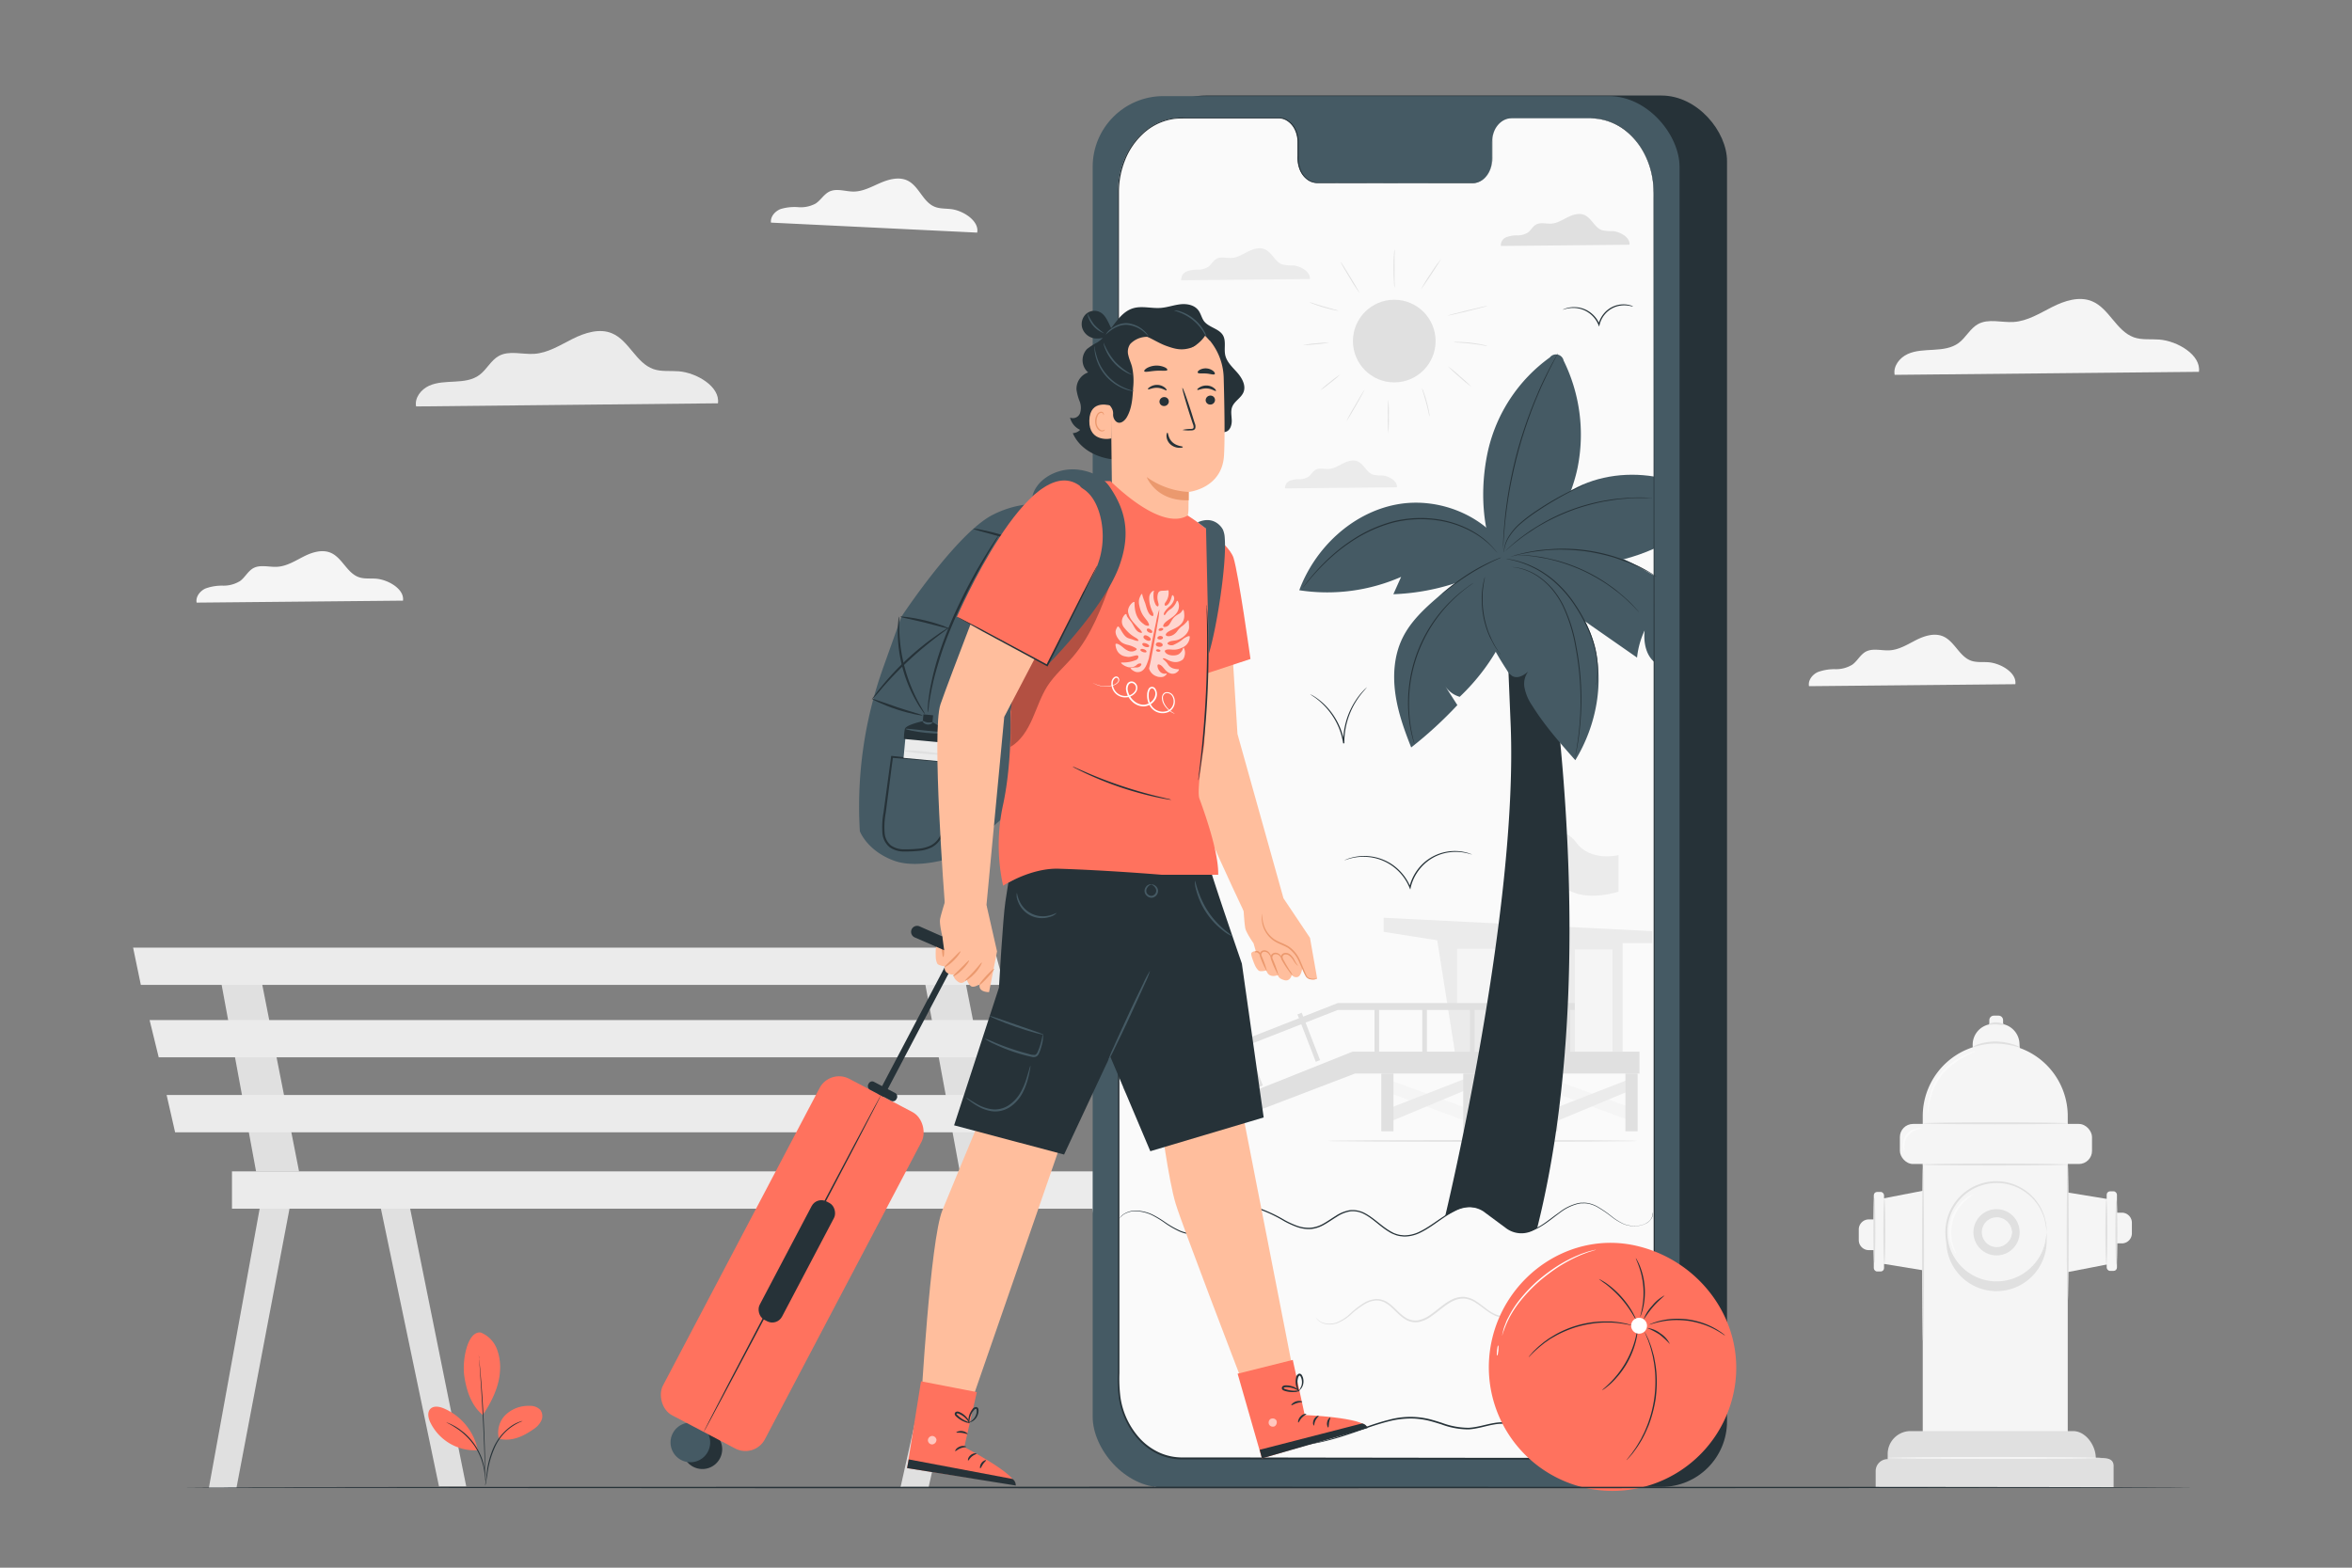 <svg xmlns="http://www.w3.org/2000/svg" viewBox="0 0 750 500"><rect x="0" y="0" width="750" height="500" fill="#808080" stroke="none"/><g id="freepik--background-complete--inject-6"><polygon points="659.36 380.34 672.24 382.45 672.24 403.22 659.36 405.72 659.36 380.34" style="fill:#f5f5f5"></polygon><rect x="671.78" y="379.96" width="3.27" height="25.38" rx="1.07" style="fill:#f5f5f5"></rect><path d="M674.39,386.77h2.21a3.21,3.21,0,0,1,3.21,3.21v3.38a3.21,3.21,0,0,1-3.21,3.21h-2.21a0,0,0,0,1,0,0v-9.81A0,0,0,0,1,674.39,386.77Z" style="fill:#f5f5f5"></path><path d="M671.69,403.31c-.18,0-.33-4.66-.33-10.41s.15-10.4.33-10.4.32,4.65.32,10.4S671.86,403.31,671.69,403.31Z" style="fill:#e0e0e0"></path><path d="M674.87,403.45c-.17,0-.32-4.66-.32-10.41s.15-10.4.32-10.4.32,4.66.32,10.4S675.05,403.45,674.87,403.45Z" style="fill:#e0e0e0"></path><path d="M613.12,461.39V356a23.12,23.12,0,0,1,23.12-23.12h0A23.12,23.12,0,0,1,659.36,356V461.39Z" style="fill:#f5f5f5"></path><rect x="605.83" y="358.47" width="61.27" height="12.78" rx="4.19" style="fill:#f5f5f5"></rect><path d="M629.1,334.5l-.05-.91a6.63,6.63,0,0,1,6.23-7l1.8-.09a6.62,6.62,0,0,1,6.89,6.34l.08,1.58Z" style="fill:#f5f5f5"></path><path d="M635.79,323.93h1.51a1.44,1.44,0,0,1,1.44,1.44v2.27a0,0,0,0,1,0,0h-4.39a0,0,0,0,1,0,0v-2.27A1.44,1.44,0,0,1,635.79,323.93Z" style="fill:#f5f5f5"></path><path d="M659.36,358.27c0,.18-10.34.32-23.08.32s-23.07-.14-23.07-.32,10.33-.32,23.07-.32S659.36,358.09,659.36,358.27Z" style="fill:#e0e0e0"></path><path d="M629.74,335.36c0,.1-1.33.65-3.41,1.78a23.23,23.23,0,0,0-7.09,5.71,20.43,20.43,0,0,0-3.8,8.25c-.49,2.3-.39,3.79-.5,3.79a2.83,2.83,0,0,1-.14-1A13.68,13.68,0,0,1,615,351a19,19,0,0,1,3.73-8.57,21.54,21.54,0,0,1,7.4-5.72,25.8,25.8,0,0,1,2.61-1.1A3.1,3.1,0,0,1,629.74,335.36Z" style="fill:#fafafa"></path><path d="M644.05,334c-.06.23-3.34-1.09-7.55-1.16S629,334.19,629,334A6.34,6.34,0,0,1,631,333a17.8,17.8,0,0,1,5.46-.82,18.69,18.69,0,0,1,5.45.9A6.49,6.49,0,0,1,644.05,334Z" style="fill:#e0e0e0"></path><path d="M639.2,326.9a16.27,16.27,0,0,1-2.48-.16c-1.34-.05-2.42.22-2.48,0s1-.73,2.5-.68S639.28,326.75,639.2,326.9Z" style="fill:#e0e0e0"></path><path d="M652.63,395.8a16,16,0,1,1-16-16A16,16,0,0,1,652.63,395.8Z" style="fill:#e0e0e0"></path><path d="M652.63,393a16,16,0,1,1-16-16A16,16,0,0,1,652.63,393Z" style="fill:#f5f5f5"></path><path d="M652.63,393a31.39,31.39,0,0,0-.62-3.87,15.94,15.94,0,0,0-5.83-8.65,15.73,15.73,0,0,0-14.87-2.21,15,15,0,0,0-4,2.14,14.73,14.73,0,0,0-3.31,3.33,15.61,15.61,0,0,0,0,18.51,15.75,15.75,0,0,0,7.27,5.47,15.79,15.79,0,0,0,8.24.71,15.58,15.58,0,0,0,6.63-2.91A15.94,15.94,0,0,0,652,396.9a31.72,31.72,0,0,0,.62-3.87,7.2,7.2,0,0,1,0,1,7.42,7.42,0,0,1-.09,1.24,12.68,12.68,0,0,1-.3,1.67,16.06,16.06,0,0,1-12.6,12,16.18,16.18,0,0,1-8.54-.67,16.34,16.34,0,0,1-7.58-5.65,16.19,16.19,0,0,1,0-19.26,16.25,16.25,0,0,1,7.57-5.65,16.08,16.08,0,0,1,15.35,2.4,15.88,15.88,0,0,1,5.79,9,12.4,12.4,0,0,1,.3,1.67,7.35,7.35,0,0,1,.09,1.24A7.2,7.2,0,0,1,652.63,393Z" style="fill:#e0e0e0"></path><path d="M643.21,389.67a7.37,7.37,0,1,1-9.92-3.2A7.35,7.35,0,0,1,643.21,389.67Z" style="fill:#e0e0e0"></path><path d="M641.69,393a5,5,0,1,1-5-5A5,5,0,0,1,641.69,393Z" style="fill:#f5f5f5"></path><path d="M641.69,393c-.06,0-.06-.45-.28-1.2a5,5,0,0,0-1.85-2.62,4.76,4.76,0,1,0,0,7.64,5.06,5.06,0,0,0,1.85-2.62c.22-.75.22-1.2.28-1.2a2.52,2.52,0,0,1,0,1.26,5,5,0,0,1-1.81,2.92,5.24,5.24,0,0,1-5,.82,5.31,5.31,0,0,1,0-10,5.24,5.24,0,0,1,5,.83,5,5,0,0,1,1.81,2.92A2.52,2.52,0,0,1,641.69,393Z" style="fill:#e0e0e0"></path><path d="M659.36,371.42c0,.18-10.44.32-23.31.32s-23.32-.14-23.32-.32,10.44-.32,23.32-.32S659.36,371.25,659.36,371.42Z" style="fill:#e0e0e0"></path><path d="M612.73,359.92a14.19,14.19,0,0,1-1.5.4,5.68,5.68,0,0,0-4,5.45,12,12,0,0,1,.06,1.56c-.07,0-.4-.52-.51-1.54a5.48,5.48,0,0,1,4.36-5.9C612.12,359.69,612.74,359.85,612.73,359.92Z" style="fill:#fafafa"></path><path d="M629.26,380.94c0,.1-1.06.64-2.5,2a13.66,13.66,0,0,0-4.08,13.79c.5,1.88,1.13,2.95,1,3s-.23-.22-.51-.7a11,11,0,0,1-1-2.18,13.17,13.17,0,0,1,4.21-14.26,11.59,11.59,0,0,1,2-1.3C628.94,381,629.24,380.9,629.26,380.94Z" style="fill:#fafafa"></path><path d="M659.36,414.91c-.18,0-.33-9.8-.33-21.88s.15-21.88.33-21.88.32,9.79.32,21.88S659.53,414.91,659.36,414.91Z" style="fill:#e0e0e0"></path><path d="M598.11,474.31V469.2a3.82,3.82,0,0,1,3.83-3.83h0v-1.64a7.3,7.3,0,0,1,7.3-7.3h51.82c4,0,7.24,4.55,7.24,8.59h1.85c2.11,0,3.83.42,3.83,2.54v6.75Z" style="fill:#e0e0e0"></path><path d="M670.15,465c0,.17-15.32.32-34.2.32s-34.2-.15-34.2-.32,15.31-.32,34.2-.32S670.15,464.84,670.15,465Z" style="fill:#f5f5f5"></path><polygon points="613.21 405.15 600.33 403.04 600.33 382.27 613.21 379.77 613.21 405.15" style="fill:#f5f5f5"></polygon><rect x="597.52" y="380.15" width="3.27" height="25.38" rx="1.07" transform="translate(1198.3 785.68) rotate(180)" style="fill:#f5f5f5"></rect><path d="M592.75,388.91H595a3.21,3.21,0,0,1,3.21,3.21v3.38a3.21,3.21,0,0,1-3.21,3.21h-2.21a0,0,0,0,1,0,0v-9.81A0,0,0,0,1,592.75,388.91Z" transform="translate(1190.93 787.63) rotate(180)" style="fill:#f5f5f5"></path><path d="M600.88,382.18c.18,0,.32,4.66.32,10.41s-.14,10.4-.32,10.4-.32-4.65-.32-10.4S600.7,382.18,600.88,382.18Z" style="fill:#e0e0e0"></path><path d="M597.69,382c.18,0,.32,4.66.32,10.41s-.14,10.4-.32,10.4-.32-4.66-.32-10.4S597.51,382,597.69,382Z" style="fill:#e0e0e0"></path><path d="M613.21,427.81c-.17,0-.32-12.38-.32-27.65s.15-27.65.32-27.65.32,12.38.32,27.65S613.39,427.81,613.21,427.81Z" style="fill:#e0e0e0"></path><polygon points="308.29 379.55 287.11 474.57 296.06 474.55 317.3 380.44 308.29 379.55" style="fill:#e0e0e0"></polygon><polygon points="346.94 379.55 368.2 474.57 376.71 474.57 356.14 379.55 346.94 379.55" style="fill:#e0e0e0"></polygon><polygon points="293.99 308.17 306.05 373.6 319.76 373.6 306.88 308.17 293.99 308.17" style="fill:#e0e0e0"></polygon><polygon points="83.88 379.55 66.6 474.57 75.4 474.57 93.45 379.55 83.88 379.55" style="fill:#e0e0e0"></polygon><polygon points="120.22 379.55 139.98 474.06 148.67 474.06 129.59 379.55 120.22 379.55" style="fill:#e0e0e0"></polygon><polygon points="69.58 308.17 81.65 373.6 95.36 373.6 82.47 308.17 69.58 308.17" style="fill:#e0e0e0"></polygon><polygon points="42.44 302.23 44.91 314.12 320.17 314.12 316.96 302.23 42.44 302.23" style="fill:#ebebeb"></polygon><polygon points="47.7 325.33 50.61 337.22 324.01 337.22 321.52 325.33 47.7 325.33" style="fill:#ebebeb"></polygon><polygon points="53.13 349.24 55.84 361.14 328.39 361.14 325.82 349.24 53.13 349.24" style="fill:#ebebeb"></polygon><rect x="73.97" y="373.6" width="293.9" height="11.9" style="fill:#ebebeb"></rect><path d="M311.6,74.19c.72-3.63-4.26-6.93-8.12-7.47-1.84-.25-3.77-.08-5.49-.8-3.71-1.54-4.94-6.52-8.55-8.3-2.7-1.33-5.95-.47-8.71.72s-5.5,2.74-8.51,2.76c-2.62,0-5.39-1.12-7.74,0-1.76.85-2.76,2.76-4.39,3.82a9.92,9.92,0,0,1-5.52,1.16,15.27,15.27,0,0,0-5.65.59c-1.78.69-3.32,2.44-3.07,4.33Z" style="fill:#f5f5f5"></path><path d="M128.5,191.57c.51-3.66-4.66-6.67-8.54-7-1.85-.15-3.77.13-5.52-.48-3.8-1.32-5.32-6.23-9-7.79-2.78-1.17-6-.13-8.65,1.22s-5.34,3.06-8.34,3.25c-2.61.17-5.45-.8-7.73.47-1.7,1-2.59,2.91-4.16,4.07a10,10,0,0,1-5.44,1.48,15.3,15.3,0,0,0-5.61.91c-1.74.8-3.17,2.63-2.81,4.5Z" style="fill:#f5f5f5"></path><path d="M642.65,218.22c.5-3.66-4.66-6.67-8.54-7-1.85-.15-3.77.13-5.53-.48-3.79-1.32-5.31-6.23-9-7.79-2.77-1.17-6-.13-8.64,1.22s-5.34,3.05-8.34,3.24c-2.62.17-5.45-.8-7.73.48-1.71,1-2.6,2.91-4.17,4.07a9.88,9.88,0,0,1-5.44,1.47,15.29,15.29,0,0,0-5.6.92c-1.74.79-3.17,2.63-2.81,4.5Z" style="fill:#f5f5f5"></path><path d="M701.19,118.59c.74-5.39-6.87-9.83-12.59-10.29-2.73-.22-5.56.2-8.15-.71-5.6-2-7.84-9.18-13.3-11.49-4.09-1.72-8.79-.19-12.75,1.81s-7.87,4.5-12.3,4.78c-3.85.25-8-1.18-11.39.7-2.51,1.4-3.83,4.29-6.14,6s-5.21,2-8,2.17-5.71.19-8.27,1.36-4.67,3.87-4.14,6.63Z" style="fill:#f5f5f5"></path><path d="M228.94,128.63c.73-5.35-6.82-9.75-12.49-10.21-2.71-.22-5.52.19-8.08-.7-5.56-1.94-7.78-9.11-13.2-11.4-4-1.71-8.71-.18-12.64,1.79s-7.81,4.47-12.2,4.75c-3.81.24-8-1.17-11.3.69-2.49,1.39-3.79,4.26-6.09,6s-5.17,2-7.95,2.16-5.67.18-8.2,1.34-4.64,3.84-4.11,6.58Z" style="fill:#ebebeb"></path></g><g id="freepik--Plant--inject-6"><path d="M153.32,425a9.24,9.24,0,0,1,5.1,5.18,16.44,16.44,0,0,1,1,7.33c-.29,4.81-2.74,9.79-5.46,13.77-4.22-3.3-5.48-9.38-5.92-12.5-.7-4.94,1-14.3,5.24-13.78" style="fill:#FF725E"></path><path d="M159.1,458.88a7.94,7.94,0,0,1,2.15-7.66,10.49,10.49,0,0,1,7.62-2.83,4.42,4.42,0,0,1,3.48,1.34,3.4,3.4,0,0,1,.24,3.42,6.79,6.79,0,0,1-2.41,2.64c-3.37,2.38-7.07,4.06-11.08,3.09" style="fill:#FF725E"></path><path d="M154.73,473.82a6,6,0,0,1,.09-1c.09-.7.21-1.6.35-2.68a27.59,27.59,0,0,1,2.28-8.63,16.91,16.91,0,0,1,5.74-6.8,11.43,11.43,0,0,1,2.42-1.23,5.14,5.14,0,0,1,.71-.22c.16,0,.25-.07.25,0a15.76,15.76,0,0,0-8.81,8.45,29.89,29.89,0,0,0-2.35,8.52c-.18,1.12-.33,2-.45,2.66A4.45,4.45,0,0,1,154.73,473.82Z" style="fill:#263238"></path><path d="M152.64,432.2a2.47,2.47,0,0,1,.07.42c0,.32.08.73.14,1.23.11,1.07.26,2.62.42,4.53.34,3.82.72,9.11,1,15s.43,11.15.48,15c0,1.92,0,3.48,0,4.55,0,.51,0,.92,0,1.24a2.43,2.43,0,0,1,0,.43,1.84,1.84,0,0,1,0-.43c0-.32,0-.73,0-1.24,0-1.12-.08-2.66-.13-4.54-.12-3.84-.3-9.14-.59-15s-.63-11.13-.9-15c-.13-1.88-.24-3.42-.32-4.54,0-.5-.05-.91-.07-1.23A1.19,1.19,0,0,1,152.64,432.2Z" style="fill:#263238"></path><path d="M152.29,462.17a18.52,18.52,0,0,0-10.83-13c-1.38-.57-3.16-.89-4.21.17s-.71,2.84-.09,4.21a15.82,15.82,0,0,0,15.06,9" style="fill:#FF725E"></path><path d="M142.36,453.66a5.28,5.28,0,0,1,.87.33,10,10,0,0,1,1,.46c.37.21.82.41,1.27.71a14.92,14.92,0,0,1,1.46,1,17.33,17.33,0,0,1,1.57,1.28,19.92,19.92,0,0,1,3,3.5,20.19,20.19,0,0,1,2.11,4.13,16.91,16.91,0,0,1,.58,1.95,14.07,14.07,0,0,1,.33,1.73,12,12,0,0,1,.15,1.44,8.41,8.41,0,0,1,0,1.1,5.27,5.27,0,0,1,0,.93c-.08,0,0-1.33-.36-3.43a15.93,15.93,0,0,0-.37-1.7,18.7,18.7,0,0,0-.6-1.9,21.2,21.2,0,0,0-2.09-4.06,21.88,21.88,0,0,0-3-3.45c-.53-.47-1-.92-1.53-1.29a16.42,16.42,0,0,0-1.42-1C143.57,454.22,142.33,453.73,142.36,453.66Z" style="fill:#263238"></path></g><g id="freepik--Device--inject-6"><rect x="363.57" y="30.47" width="187.14" height="443.77" rx="20.91" style="fill:#263238"></rect><rect x="348.43" y="30.65" width="187.14" height="443.77" rx="22.55" style="fill:#455a64"></rect><path d="M507.36,37.73l-25.42,0c-3.41,0-6.17,3.41-6.17,7.63V50.8c0,4.22-2.76,7.64-6.17,7.63L420,58.36c-3.41,0-6.17-3.43-6.17-7.65V45.24c0-4.22-2.76-7.65-6.17-7.65l-8.95,0-22.25,0c-11.05,0-20,10.59-20,23.68l.18,380.17c0,13.08,9,23.7,20,23.72l130.87.19c11.05,0,20-10.59,20-23.68l-.18-380.17C527.36,48.37,518.41,37.75,507.36,37.73Z" style="fill:#fafafa"></path><polygon points="469.42 348.13 494.17 357.27 494.17 353.05 469.42 344.04 469.42 348.13" style="fill:#f5f5f5"></polygon><polygon points="494.79 344.04 469.42 353.9 469.42 358.31 494.79 347.73 494.79 344.04" style="fill:#ebebeb"></polygon><polygon points="494.63 348.13 519.38 357.27 519.38 353.05 494.63 344.04 494.63 348.13" style="fill:#f5f5f5"></polygon><polygon points="520 344.04 494.63 353.9 494.63 358.31 520 347.73 520 344.04" style="fill:#ebebeb"></polygon><polygon points="441.89 348.13 466.64 357.27 466.64 353.05 441.89 344.04 441.89 348.13" style="fill:#f5f5f5"></polygon><polygon points="467.25 344.04 441.89 353.9 441.89 358.31 467.25 347.73 467.25 344.04" style="fill:#ebebeb"></polygon><polygon points="458.3 299.9 463.92 335.42 517.42 335.42 517.42 300.8 526.86 300.8 526.86 296.98 441.22 292.71 441.22 297.21 458.3 299.9" style="fill:#ebebeb"></polygon><polygon points="381.39 361.77 432.1 342.39 522.79 342.39 522.79 335.42 431.3 335.42 365.29 361.77 381.39 361.77" style="fill:#e0e0e0"></polygon><rect x="440.46" y="342.39" width="3.9" height="18.41" style="fill:#e0e0e0"></rect><rect x="466.6" y="342.39" width="3.9" height="18.41" style="fill:#e0e0e0"></rect><rect x="492.73" y="342.39" width="3.9" height="18.41" style="fill:#e0e0e0"></rect><rect x="518.3" y="342.39" width="3.9" height="18.41" style="fill:#e0e0e0"></rect><rect x="464.64" y="302.61" width="15.25" height="18.2" style="fill:#f5f5f5"></rect><rect x="482.74" y="302.84" width="15.25" height="18.2" style="fill:#f5f5f5"></rect><polygon points="492.73 264.66 490.36 264.66 490.36 295.15 492.73 295.82 492.73 264.66" style="fill:#e0e0e0"></polygon><path d="M492.73,264.66s6.43-.77,9.86,4c4.55,6.33,13.53,4.06,13.53,4.06v11.66s-8.55,2.92-15,0c-4.11-1.85-4.76-6.48-8.4-5.09Z" style="fill:#ebebeb"></path><rect x="438.3" y="320.81" width="1.47" height="16.26" style="fill:#e0e0e0"></rect><rect x="417.15" y="325.83" width="1.47" height="16.26" transform="matrix(0.93, -0.36, 0.36, 0.93, -91.52, 170.68)" style="fill:#e0e0e0"></rect><rect x="398.58" y="332.97" width="1.47" height="17.24" transform="matrix(0.93, -0.36, 0.36, 0.93, -95.44, 164.52)" style="fill:#e0e0e0"></rect><rect x="380.05" y="340.36" width="1.47" height="17.97" transform="translate(-99.42 158.45) rotate(-20.85)" style="fill:#e0e0e0"></rect><rect x="453.53" y="320.81" width="1.47" height="16.26" style="fill:#e0e0e0"></rect><rect x="468.75" y="320.81" width="1.47" height="16.26" style="fill:#e0e0e0"></rect><rect x="483.97" y="320.81" width="1.47" height="16.26" style="fill:#e0e0e0"></rect><rect x="499.19" y="320.81" width="1.47" height="16.26" style="fill:#e0e0e0"></rect><polygon points="358.97 348.6 426.58 322.12 502.18 322.12 502.18 319.92 426.58 319.92 357.9 346.84 358.97 348.6" style="fill:#e0e0e0"></polygon><rect x="502.18" y="302.84" width="12.02" height="32.57" style="fill:#f5f5f5"></rect><path d="M522,363.89c0,.14-22.07.26-49.29.26s-49.29-.12-49.29-.26,22.07-.26,49.29-.26S522,363.74,522,363.89Z" style="fill:#e0e0e0"></path><path d="M527.08,386.64a3.75,3.75,0,0,1,0,.5,1.62,1.62,0,0,1-.1.6c0,.12-.07.24-.11.38l-.2.4a4.22,4.22,0,0,1-1.7,1.65,7.7,7.7,0,0,1-3.11.86,9.64,9.64,0,0,1-4-.56,18.18,18.18,0,0,1-4.11-2.5,37.8,37.8,0,0,0-4.54-3.06,10,10,0,0,0-2.77-1,6.46,6.46,0,0,0-1.52-.12h-.78l-.78.14a15.47,15.47,0,0,0-6,2.93c-1.91,1.37-3.79,3-6,4.31a14,14,0,0,1-3.6,1.57,8.74,8.74,0,0,1-4.07.05c-2.75-.67-4.93-2.63-7.15-4.38A22.62,22.62,0,0,0,473,386a7.16,7.16,0,0,0-1-.44,5.28,5.28,0,0,0-1-.33c-.18,0-.35-.1-.53-.13l-.53-.05c-.36,0-.72-.09-1.09-.09a11.62,11.62,0,0,0-4.28,1,27.57,27.57,0,0,0-4,2.28c-2.58,1.72-5.08,3.73-8.05,5.1a11.59,11.59,0,0,1-4.81,1.05l-1.26-.13a10.46,10.46,0,0,1-1.23-.29c-.39-.15-.78-.3-1.17-.47s-.76-.37-1.11-.6c-2.89-1.72-5.12-4.21-7.93-5.66a7.72,7.72,0,0,0-4.47-.88,11.09,11.09,0,0,0-4.24,1.71c-1.32.8-2.58,1.7-3.93,2.46A10.52,10.52,0,0,1,418,392a11.6,11.6,0,0,1-4.47-.67,28.71,28.71,0,0,1-4-1.82,44.84,44.84,0,0,0-7.47-3.61,11.18,11.18,0,0,0-3.87-.5,10.83,10.83,0,0,0-3.65,1,42.6,42.6,0,0,0-6.16,3.94,17.85,17.85,0,0,1-6.07,3.1l-.8.17-.82.06a4.26,4.26,0,0,1-.8,0,7,7,0,0,1-.79-.06,11.23,11.23,0,0,1-2.93-.81,29.72,29.72,0,0,1-4.78-2.77,32.47,32.47,0,0,0-4.07-2.48,13.43,13.43,0,0,0-3.81-1.14,7.26,7.26,0,0,0-5.29,1,7.12,7.12,0,0,0-1.35,1.36s.08-.14.27-.41a2.19,2.19,0,0,1,.39-.47,3.58,3.58,0,0,1,.63-.57,7.3,7.3,0,0,1,5.38-1.1,13.18,13.18,0,0,1,3.88,1.11,32.34,32.34,0,0,1,4.13,2.47,29.9,29.9,0,0,0,4.75,2.7,10.7,10.7,0,0,0,2.85.77,6.32,6.32,0,0,0,.75.06,3.94,3.94,0,0,0,.77,0l.78-.06.77-.17a17.49,17.49,0,0,0,5.93-3.06,41.66,41.66,0,0,1,6.21-4,11.14,11.14,0,0,1,3.8-1,11.87,11.87,0,0,1,4,.5,45.91,45.91,0,0,1,7.56,3.63,28.74,28.74,0,0,0,3.91,1.78,11.06,11.06,0,0,0,4.27.63,10,10,0,0,0,4.17-1.36c1.32-.74,2.57-1.64,3.91-2.46a11.69,11.69,0,0,1,4.44-1.78,8.32,8.32,0,0,1,4.77.92c2.93,1.53,5.17,4,8,5.68.34.22.71.38,1.06.58s.74.3,1.12.44a9.18,9.18,0,0,0,1.15.28l1.18.12a10.92,10.92,0,0,0,4.59-1c2.89-1.32,5.38-3.31,8-5a27.16,27.16,0,0,1,4.05-2.32,12.06,12.06,0,0,1,4.48-1.07,11.15,11.15,0,0,1,1.15.1l.57.05.55.14a6.49,6.49,0,0,1,1.08.35,8,8,0,0,1,1,.47,21.94,21.94,0,0,1,3.62,2.46c2.22,1.77,4.36,3.68,7,4.32a8.39,8.39,0,0,0,3.86,0,13.35,13.35,0,0,0,3.48-1.51c2.16-1.3,4-2.9,6-4.26a15.52,15.52,0,0,1,6.13-3l.81-.14h.82a7,7,0,0,1,1.59.14,10,10,0,0,1,2.85,1.05,36.67,36.67,0,0,1,4.56,3.12,18.31,18.31,0,0,0,4,2.5,9.59,9.59,0,0,0,3.91.59c2.4-.13,4.15-1.23,4.72-2.36l.22-.39.11-.36a1.92,1.92,0,0,0,.13-.59C527.05,386.81,527.08,386.64,527.08,386.64Z" style="fill:#263238"></path><path d="M488.31,172.33s26.07,122.58,1.89,219.26h0a8.16,8.16,0,0,1-9.93.15L473,386.35a8.77,8.77,0,0,0-8.89-.3l-3.26,1.77S484.19,291.15,481.71,231l-2.49-60.11Z" style="fill:#263238"></path><path d="M414.31,188.25c5-13.48,16.82-24.65,30.95-27.34s30,4.12,36.45,17l-1.4.37a71.59,71.59,0,0,1-36,11.24c.82-1.84,1.65-3.69,2.48-5.53A58.6,58.6,0,0,1,414.31,188.25Z" style="fill:#455a64"></path><path d="M527.51,152c-9.48-1.58-19.62,0-27.71,5.13s-13.87,14.18-14.26,23.78l2.72-3.17c14,3.6,26.07,3.06,39.29-2.8Z" style="fill:#455a64"></path><path d="M527.44,211.06c-2.71-2.35-3.38-6.44-3-10a26.76,26.76,0,0,0-2.42,8.67l-33-23c-3.12-2.17-4.27-3.12-7.29-4.06l4.59-6c10.7-5.73,23.36-2.38,34.22,3l7,3.94Z" style="fill:#455a64"></path><path d="M447.22,203.51c2.55-5.24,6.93-9.34,11.35-13.13a49.18,49.18,0,0,1,11.34-7.84c4.19-1.92,9-2.76,13.46-1.45l-.9.38c3.64,14.21-6.32,30.67-17,40.77a8.14,8.14,0,0,1-4.68-3.49l3.93,6.14A129.46,129.46,0,0,1,450,238.39c-2.22-5.58-4.26-11.3-5.07-17.26S444.58,208.91,447.22,203.51Z" style="fill:#455a64"></path><path d="M474.17,179.64l6.76-.77c12.87,2.54,23.41,13.22,27.13,25.8s1.09,26.58-5.73,37.79c-4.91-5.55-9.84-11.13-13.75-17.42a15.17,15.17,0,0,1-2.5-6,6.6,6.6,0,0,1,1.23-4.87c-1.52,1.33-3.41,2.38-5.08,1.44a5.34,5.34,0,0,1-1.7-1.86c-3.32-5.12-6.45-10.47-8-16.37S471.13,184.93,474.17,179.64Z" style="fill:#455a64"></path><path d="M474.48,143.82A50.48,50.48,0,0,1,494.21,114a2.48,2.48,0,0,1,4.39,1,53.48,53.48,0,0,1,4.46,34.15c-2.33,11.46-10.81,27.19-19.69,34.8l-5-3C472.35,170.27,471.84,155.73,474.48,143.82Z" style="fill:#455a64"></path><path d="M481.88,180.87l.18,0,.53.06c.23,0,.52.06.86.12a11.36,11.36,0,0,1,1.15.24,18.23,18.23,0,0,1,6.72,3.27,22,22,0,0,1,3.72,3.6,26.94,26.94,0,0,1,3.22,5,49.7,49.7,0,0,1,4.08,13A91.16,91.16,0,0,1,503.69,231c-.27,3.18-.63,5.74-.92,7.5-.13.88-.27,1.56-.34,2,0,.21-.06.39-.09.52a.69.69,0,0,0,0,.19s0-.06.05-.18l.12-.52c.09-.46.25-1.14.4-2,.33-1.75.73-4.31,1-7.5a88.6,88.6,0,0,0-1.26-24.88,49,49,0,0,0-4.14-13.09,26.93,26.93,0,0,0-3.27-5.05,22.36,22.36,0,0,0-3.8-3.61,17.78,17.78,0,0,0-6.83-3.21A11.91,11.91,0,0,0,481.88,180.87Z" style="fill:#263238"></path><path d="M480.31,178.26a4.8,4.8,0,0,0,.54.13c.35.08.88.15,1.54.32a29.13,29.13,0,0,1,5.48,1.86,31.38,31.38,0,0,1,3.53,1.87,34,34,0,0,1,3.71,2.7,36.85,36.85,0,0,1,6.94,7.85,50.87,50.87,0,0,1,4.93,9.29,40.3,40.3,0,0,1,1.44,4.36,32.36,32.36,0,0,1,.73,3.92,26.6,26.6,0,0,1,.09,5.79c0,.68-.16,1.2-.19,1.56a2.08,2.08,0,0,0-.05.55,3.51,3.51,0,0,0,.12-.53c.05-.36.19-.88.25-1.57a24.48,24.48,0,0,0,0-5.82,32.67,32.67,0,0,0-.7-4,39.28,39.28,0,0,0-1.42-4.41,49.53,49.53,0,0,0-4.94-9.35,36.51,36.51,0,0,0-7-7.91,35.4,35.4,0,0,0-3.76-2.7,31.53,31.53,0,0,0-3.58-1.85,28,28,0,0,0-5.55-1.77c-.67-.15-1.21-.2-1.56-.26A3.75,3.75,0,0,0,480.31,178.26Z" style="fill:#263238"></path><path d="M473.5,184a5.68,5.68,0,0,0-.3,1c-.08.32-.18.71-.26,1.18s-.2,1-.26,1.59-.15,1.24-.18,1.94,0,1.45,0,2.23a30.84,30.84,0,0,0,.57,5.1,31.25,31.25,0,0,0,1.46,4.91c.31.73.59,1.42.92,2s.62,1.2.92,1.72.6,1,.86,1.36a11.8,11.8,0,0,0,.7,1,6.45,6.45,0,0,0,.66.8A5.88,5.88,0,0,0,478,208a11.67,11.67,0,0,1-.65-1c-.24-.4-.54-.84-.81-1.37s-.6-1.09-.88-1.72-.58-1.31-.88-2a32.21,32.21,0,0,1-1.42-4.87,32.59,32.59,0,0,1-.59-5c0-.78,0-1.53,0-2.22s.08-1.34.14-1.93.14-1.11.21-1.58.13-.86.2-1.18A6.66,6.66,0,0,0,473.5,184Z" style="fill:#263238"></path><path d="M451,237.24s0-.05,0-.15l-.1-.43c-.09-.38-.26-.93-.4-1.66a46.26,46.26,0,0,1-1-6.18,45.7,45.7,0,0,1,.05-9.27,46.24,46.24,0,0,1,13.72-28.21,47.85,47.85,0,0,1,4.76-4.07c.58-.45,1.07-.76,1.38-1l.36-.26.11-.1-.13.07-.38.23c-.32.22-.82.51-1.42,1a43.47,43.47,0,0,0-4.84,4,45.09,45.09,0,0,0-13.87,28.35,45,45,0,0,0,0,9.32,41.46,41.46,0,0,0,1.1,6.19c.17.73.36,1.27.46,1.65.06.17.1.31.14.42A.57.57,0,0,0,451,237.24Z" style="fill:#263238"></path><path d="M415.54,187.37l.13-.14.35-.43c.31-.37.74-.94,1.34-1.64a73.77,73.77,0,0,1,5.28-5.7c1.17-1.15,2.53-2.34,4-3.57a57.45,57.45,0,0,1,5-3.6,44.69,44.69,0,0,1,12.84-5.67,38,38,0,0,1,7.2-1,36.44,36.44,0,0,1,6.77.36,32.3,32.3,0,0,1,10.86,3.61A28.12,28.12,0,0,1,473,172c.5.42,1,.79,1.41,1.15l1.1,1.06a9.47,9.47,0,0,1,.84.88l.59.67c.15.17.28.3.37.41l.14.13a.79.79,0,0,0-.11-.15c-.09-.11-.2-.26-.35-.43l-.57-.7a8.94,8.94,0,0,0-.82-.9L474.51,173c-.41-.38-.89-.76-1.39-1.18a27.11,27.11,0,0,0-3.69-2.49,32.11,32.11,0,0,0-10.93-3.71,36.21,36.21,0,0,0-6.83-.38,37.26,37.26,0,0,0-7.27,1A44.29,44.29,0,0,0,431.47,172a54.37,54.37,0,0,0-5,3.65c-1.48,1.24-2.83,2.45-4,3.61a65.82,65.82,0,0,0-5.22,5.79c-.59.71-1,1.3-1.29,1.68l-.33.45A.81.81,0,0,0,415.54,187.37Z" style="fill:#263238"></path><path d="M496.81,112.61s0,0-.09.14-.16.25-.26.43l-.95,1.69c-.42.73-.92,1.63-1.45,2.7s-1.19,2.26-1.82,3.63l-1,2.13c-.35.74-.67,1.53-1,2.34-.73,1.62-1.41,3.38-2.14,5.23-1.41,3.72-2.82,7.86-4.06,12.28s-2.15,8.71-2.85,12.63c-.32,2-.65,3.82-.86,5.58-.11.88-.23,1.72-.32,2.54s-.16,1.6-.23,2.35c-.17,1.49-.23,2.85-.32,4s-.13,2.22-.15,3.06,0,1.47,0,1.94v.5c0,.12,0,.18,0,.18s0-.06,0-.18,0-.29,0-.5c0-.46.07-1.11.11-1.93s.1-1.86.21-3,.18-2.55.36-4c.08-.75.17-1.53.26-2.34s.22-1.66.34-2.53c.22-1.75.55-3.61.88-5.57.72-3.9,1.66-8.17,2.87-12.59s2.63-8.55,4-12.26c.72-1.85,1.39-3.61,2.11-5.23.35-.81.67-1.6,1-2.34s.67-1.46,1-2.14c.61-1.37,1.24-2.58,1.76-3.65s1-2,1.4-2.72l.9-1.72.23-.45C496.79,112.66,496.82,112.61,496.81,112.61Z" style="fill:#263238"></path><path d="M505.85,154.37a1.55,1.55,0,0,0-.34.12l-1,.39c-.83.35-2,.88-3.46,1.58a91.11,91.11,0,0,0-10.89,6.27,49.09,49.09,0,0,0-5.52,4.18,18.35,18.35,0,0,0-3.65,4.33,10.48,10.48,0,0,0-1.34,3.57,6.2,6.2,0,0,0-.11,1,1.67,1.67,0,0,0,0,.36,1.31,1.31,0,0,0,.07-.36,7.48,7.48,0,0,1,.17-1,10.92,10.92,0,0,1,1.42-3.48,18.85,18.85,0,0,1,3.64-4.22,51.32,51.32,0,0,1,5.51-4.13,106.2,106.2,0,0,1,10.8-6.34c1.43-.73,2.61-1.28,3.41-1.67l.94-.45A1.34,1.34,0,0,0,505.85,154.37Z" style="fill:#263238"></path><path d="M459.84,189.51a3.81,3.81,0,0,0,.71-.53c.44-.35,1.07-.86,1.87-1.48a74.71,74.71,0,0,1,6.45-4.52,76.94,76.94,0,0,1,6.9-3.8l2.17-1a3.93,3.93,0,0,0,.78-.4,4.57,4.57,0,0,0-.84.28c-.53.2-1.28.52-2.21.93a60.13,60.13,0,0,0-13.4,8.35c-.78.65-1.4,1.19-1.81,1.58A4.71,4.71,0,0,0,459.84,189.51Z" style="fill:#263238"></path><path d="M526.9,158.84a1.89,1.89,0,0,1-.52,0l-1.49,0c-.64,0-1.43,0-2.35,0s-2,0-3.12.12-2.41.16-3.76.35-2.78.41-4.28.66a69.1,69.1,0,0,0-9.57,2.62,67.64,67.64,0,0,0-9.06,4.07c-1.32.75-2.6,1.45-3.72,2.21s-2.19,1.44-3.13,2.12-1.75,1.32-2.48,1.89-1.33,1.07-1.81,1.5l-1.13,1a4.9,4.9,0,0,1-.41.33,48.66,48.66,0,0,1,5.7-4.87c.93-.69,2-1.44,3.12-2.16s2.4-1.48,3.73-2.25a61.93,61.93,0,0,1,18.7-6.71c1.52-.25,2.95-.51,4.31-.64s2.62-.25,3.78-.31A50.61,50.61,0,0,1,526.9,158.84Z" style="fill:#263238"></path><path d="M528.34,184a2.48,2.48,0,0,1-.44-.23l-1.22-.71c-.53-.32-1.18-.69-2-1.08s-1.64-.89-2.64-1.32-2.09-1-3.3-1.4-2.5-.91-3.87-1.37a64.67,64.67,0,0,0-9.19-2.05,63.27,63.27,0,0,0-9.39-.52c-1.45.07-2.82.11-4.1.27s-2.47.28-3.56.46-2.05.38-2.9.54-1.58.35-2.17.52l-1.37.34a3.25,3.25,0,0,1-.49.11,44.38,44.38,0,0,1,6.9-1.73c1.08-.19,2.27-.39,3.56-.5s2.67-.22,4.12-.29A55.34,55.34,0,0,1,515,177.57c1.38.47,2.7.89,3.89,1.4s2.3,1,3.29,1.44A44.73,44.73,0,0,1,528.34,184Z" style="fill:#263238"></path><path d="M522.65,195.24a1.83,1.83,0,0,1-.34-.32l-.91-.95c-.39-.42-.87-.92-1.46-1.48s-1.24-1.22-2-1.87-1.61-1.4-2.57-2.12-2-1.48-3.1-2.25a60.73,60.73,0,0,0-7.65-4.28,59.54,59.54,0,0,0-8.24-3c-1.31-.33-2.55-.68-3.73-.88s-2.28-.43-3.29-.57-1.93-.23-2.74-.31-1.5-.13-2.07-.15L483.2,177a2.43,2.43,0,0,1-.46,0,41.48,41.48,0,0,1,6.62.36c1,.13,2.13.28,3.31.53s2.44.53,3.75.86a53,53,0,0,1,16,7.33c1.1.79,2.17,1.51,3.1,2.28s1.8,1.48,2.56,2.17A42.08,42.08,0,0,1,522.65,195.24Z" style="fill:#263238"></path><path d="M507.36,37.73l.78,0a13.37,13.37,0,0,1,2.28.24,18.56,18.56,0,0,1,8.13,3.72A23.57,23.57,0,0,1,523,46.62a24.58,24.58,0,0,1,3.36,7.26,27.79,27.79,0,0,1,.87,4.43,42.44,42.44,0,0,1,.2,4.84c0,3.34,0,6.89,0,10.65,0,30.1.08,73.64.14,127.45s.09,117.87.14,189q0,13.33,0,27,0,6.84,0,13.74v6.93a58.32,58.32,0,0,1-.21,7,25.62,25.62,0,0,1-1.7,6.83,28.48,28.48,0,0,1-1.51,3.21,25.48,25.48,0,0,1-2,2.95,21.83,21.83,0,0,1-5.24,4.81,18,18,0,0,1-6.68,2.57,46.57,46.57,0,0,1-7.17.26H496.1l-14.45,0-59-.08-30.2,0-15.25,0a18.38,18.38,0,0,1-7.55-1.53,20,20,0,0,1-6.31-4.47,25.19,25.19,0,0,1-6.57-13.78,46.87,46.87,0,0,1-.33-7.66q0-3.81,0-7.61,0-15.21,0-30.21,0-30,0-59.05c0-38.72,0-76.07,0-111.64s0-69.38,0-101q0-23.73,0-45.78,0-11,0-21.58a27.63,27.63,0,0,1,2-10.25,22.92,22.92,0,0,1,5.77-8.41,18.55,18.55,0,0,1,8.8-4.63,15.5,15.5,0,0,1,2.45-.32c.82-.07,1.64-.07,2.45-.06h4.83l18.69,0h4.51c.75,0,1.48,0,2.24,0a5.28,5.28,0,0,1,2.17.66,7,7,0,0,1,2.93,3.29,9.57,9.57,0,0,1,.83,4.26v4.25a10,10,0,0,0,.6,4,7,7,0,0,0,2.35,3.2,5.29,5.29,0,0,0,1.76.88,6.73,6.73,0,0,0,2,.19l29.78.06,13.13,0h6.11a5.74,5.74,0,0,0,4.65-2.86,8.92,8.92,0,0,0,1.31-5.18c0-1.78,0-3.5,0-5.17a8.79,8.79,0,0,1,1.38-4.62,6.27,6.27,0,0,1,3.55-2.7,8.25,8.25,0,0,1,2.14-.17h5.88l6.64,0,9,0,3.07,0s-1,0-3.07,0l-9,0H482.76a7.85,7.85,0,0,0-2.1.17,6.14,6.14,0,0,0-3.45,2.64,8.57,8.57,0,0,0-1.34,4.54v5.16a9.27,9.27,0,0,1-1.33,5.29,6,6,0,0,1-4.83,3H450.47l-29.78,0a7.11,7.11,0,0,1-2-.2,5.44,5.44,0,0,1-1.85-.92,7.31,7.31,0,0,1-2.46-3.33,10.29,10.29,0,0,1-.63-4.15V45.66a9.43,9.43,0,0,0-.8-4.13,6.83,6.83,0,0,0-2.8-3.14,5.26,5.26,0,0,0-2-.62c-.72,0-1.48,0-2.22,0h-28c-.82,0-1.63,0-2.43.07a13.06,13.06,0,0,0-2.4.32,18.13,18.13,0,0,0-8.62,4.54,22.72,22.72,0,0,0-5.67,8.28,27.28,27.28,0,0,0-2,10.11q0,10.56,0,21.58,0,22,0,45.78c0,31.64,0,65.44.07,101s0,72.92.07,111.64q0,29,0,59.05,0,15,0,30.21v7.61a48,48,0,0,0,.32,7.59A24.77,24.77,0,0,0,363.68,459a19.67,19.67,0,0,0,6.15,4.35,17.76,17.76,0,0,0,7.34,1.49l15.25,0,30.2.05,59,.08,14.46,0h7.17a46.15,46.15,0,0,0,7.08-.26,17.47,17.47,0,0,0,6.5-2.49,21.42,21.42,0,0,0,5.12-4.7,28.08,28.08,0,0,0,2-2.88,29.09,29.09,0,0,0,1.48-3.15,25.49,25.49,0,0,0,1.67-6.71,59,59,0,0,0,.21-6.92V431q0-6.9,0-13.74,0-13.65,0-27c0-71.14,0-135.21,0-189s0-97.35,0-127.45V63.15a39.8,39.8,0,0,0-.19-4.82,27.33,27.33,0,0,0-.85-4.41,24.84,24.84,0,0,0-3.32-7.23,23.36,23.36,0,0,0-4.44-4.88,18.5,18.5,0,0,0-8.07-3.74,13.08,13.08,0,0,0-2.28-.28Z" style="fill:#263238"></path><path d="M501.48,454.2s0,.07-.12.19a3.67,3.67,0,0,1-.41.53,6.59,6.59,0,0,1-2,1.53c-2,1-5.41,1.39-9.24.25-1.91-.54-3.93-1.33-6.15-1.94a17.7,17.7,0,0,0-3.48-.64,14.88,14.88,0,0,0-3.74.23c-2.54.43-5.16,1.37-8.05,1.54a24.62,24.62,0,0,1-8.68-1.6c-1.44-.45-2.85-.9-4.26-1.23a27.08,27.08,0,0,0-4.24-.61,28.25,28.25,0,0,0-8,.81c-5,1.24-9.4,3.05-13.16,4.25a87.9,87.9,0,0,1-9,2.52c-1.08.23-1.93.37-2.5.47a7.53,7.53,0,0,1-.88.13,5.31,5.31,0,0,1,.86-.23l2.48-.57c2.13-.53,5.2-1.38,8.93-2.67s8.07-3.09,13.16-4.36a25.82,25.82,0,0,1,12.51-.25c1.44.34,2.86.8,4.29,1.25a24.57,24.57,0,0,0,8.5,1.58c2.8-.15,5.41-1.07,8-1.5a15.24,15.24,0,0,1,3.85-.22,19.13,19.13,0,0,1,3.57.68c2.25.65,4.25,1.45,6.14,2,3.74,1.17,7.08.86,9-.07A7.66,7.66,0,0,0,501.48,454.2Z" style="fill:#263238"></path><path d="M519.6,78.06c.31-2.28-2.91-4.15-5.32-4.35a13.65,13.65,0,0,1-3.45-.3c-2.36-.82-3.31-3.88-5.62-4.85-1.72-.73-3.71-.08-5.38.76s-3.33,1.9-5.2,2c-1.63.11-3.39-.5-4.82.3-1.06.59-1.61,1.81-2.59,2.53a6.11,6.11,0,0,1-3.39.92,9.72,9.72,0,0,0-3.49.57,2.76,2.76,0,0,0-1.75,2.81Z" style="fill:#e0e0e0"></path><path d="M417.68,89c.32-2.28-2.9-4.15-5.32-4.35a13.57,13.57,0,0,1-3.44-.3c-2.37-.82-3.31-3.88-5.62-4.85-1.73-.73-3.72-.08-5.39.76s-3.33,1.9-5.2,2c-1.62.11-3.39-.5-4.81.3-1.06.59-1.62,1.81-2.59,2.53a6.13,6.13,0,0,1-3.39.92,9.78,9.78,0,0,0-3.5.57,2.78,2.78,0,0,0-1.75,2.81Z" style="fill:#ebebeb"></path><path d="M445.43,155.42c.27-2-2.53-3.61-4.63-3.78a11.9,11.9,0,0,1-3-.26c-2.06-.72-2.88-3.38-4.89-4.23-1.5-.63-3.23-.07-4.69.67s-2.89,1.65-4.52,1.76c-1.41.09-2.95-.44-4.19.25-.92.52-1.4,1.58-2.25,2.21a5.47,5.47,0,0,1-2.95.8,8.15,8.15,0,0,0-3,.49,2.42,2.42,0,0,0-1.53,2.44Z" style="fill:#ebebeb"></path><circle cx="444.6" cy="108.78" r="13.18" style="fill:#e0e0e0"></circle><path d="M442.72,138.26a52.14,52.14,0,0,1-.14-5.44,52,52,0,0,1,.14-5.44,52,52,0,0,1,.14,5.44A52.14,52.14,0,0,1,442.72,138.26Z" style="fill:#e0e0e0"></path><path d="M435.12,124.31c.07,0-1.17,2.31-2.76,5.08s-2.95,5-3,4.93a57.17,57.17,0,0,1,2.77-5.07C433.71,126.49,435.06,124.28,435.12,124.31Z" style="fill:#e0e0e0"></path><path d="M427.33,119.46a28.15,28.15,0,0,1-3.08,2.62,31,31,0,0,1-3.25,2.41,29.51,29.51,0,0,1,3.08-2.62A28.71,28.71,0,0,1,427.33,119.46Z" style="fill:#e0e0e0"></path><path d="M455.87,132.9a8.21,8.21,0,0,1-.34-1.34c-.19-.83-.46-2-.8-3.23s-.68-2.37-.93-3.19a7.46,7.46,0,0,1-.37-1.33,6.38,6.38,0,0,1,.56,1.27c.3.8.67,1.92,1,3.18s.58,2.42.72,3.26A5.76,5.76,0,0,1,455.87,132.9Z" style="fill:#e0e0e0"></path><path d="M469.25,123.41a42.58,42.58,0,0,1-3.9-3.22,47.61,47.61,0,0,1-3.72-3.43,44.22,44.22,0,0,1,3.9,3.22A47.61,47.61,0,0,1,469.25,123.41Z" style="fill:#e0e0e0"></path><path d="M474.37,110.37a11.27,11.27,0,0,1-1.59-.23c-1-.16-2.33-.37-3.83-.54s-2.86-.28-3.85-.34a8.89,8.89,0,0,1-1.6-.14,8.39,8.39,0,0,1,1.61-.05c1,0,2.36.08,3.87.25s2.86.42,3.83.63A8.81,8.81,0,0,1,474.37,110.37Z" style="fill:#e0e0e0"></path><path d="M474.38,97.55c0,.07-2.83.83-6.37,1.69s-6.42,1.5-6.44,1.43,2.83-.83,6.37-1.7S474.37,97.47,474.38,97.55Z" style="fill:#e0e0e0"></path><path d="M459.49,82.61c.06,0-1.31,2.22-3.05,4.86s-3.22,4.76-3.28,4.72a56.21,56.21,0,0,1,3-4.87A56.63,56.63,0,0,1,459.49,82.61Z" style="fill:#e0e0e0"></path><path d="M444.7,79.49a11.87,11.87,0,0,1,0,1.81c0,1.11,0,2.66,0,4.36s0,3.24,0,4.36a13,13,0,0,1,0,1.81,9.54,9.54,0,0,1-.18-1.8c-.07-1.12-.13-2.66-.13-4.37s0-3.25.12-4.37A11.36,11.36,0,0,1,444.7,79.49Z" style="fill:#e0e0e0"></path><path d="M433.51,93.43a56.38,56.38,0,0,1-3.11-4.81c-1.64-2.69-2.93-4.91-2.86-5s1.45,2.11,3.1,4.81S433.57,93.39,433.51,93.43Z" style="fill:#e0e0e0"></path><path d="M426.82,99.12a7.5,7.5,0,0,1-1.4-.23c-.86-.18-2-.46-3.32-.84s-2.43-.78-3.24-1.09a6.9,6.9,0,0,1-1.3-.57,7.67,7.67,0,0,1,1.36.38c.83.27,2,.64,3.26,1s2.44.69,3.28.92A7.37,7.37,0,0,1,426.82,99.12Z" style="fill:#e0e0e0"></path><path d="M423.9,109.24a32.64,32.64,0,0,1-4.21.55,35.21,35.21,0,0,1-4.23.27,32,32,0,0,1,4.2-.55A35.22,35.22,0,0,1,423.9,109.24Z" style="fill:#e0e0e0"></path><path d="M469.4,272.56s-.67-.24-1.92-.51a15.49,15.49,0,0,0-5.35-.21,14.45,14.45,0,0,0-7.21,3.11,15,15,0,0,0-5.08,8.08l0,.09-.14.58-.23-.55a16,16,0,0,0-6.09-7.36,15.65,15.65,0,0,0-7.44-2.48,16.32,16.32,0,0,0-5.31.49c-1.23.32-1.88.61-1.89.57a2.19,2.19,0,0,1,.46-.22,10.56,10.56,0,0,1,1.39-.5,15.94,15.94,0,0,1,13,1.84A16.25,16.25,0,0,1,449.8,283l-.37,0,0-.09a15.15,15.15,0,0,1,5.24-8.27,14.85,14.85,0,0,1,12.82-2.77,11.41,11.41,0,0,1,1.41.45A2,2,0,0,1,469.4,272.56Z" style="fill:#263238"></path><path d="M520.74,97.8s-.38-.1-1.06-.24a8.66,8.66,0,0,0-2.93-.09,7.91,7.91,0,0,0-3.92,1.71,8.17,8.17,0,0,0-2.76,4.4l0,0-.14.58-.23-.55a8.72,8.72,0,0,0-3.31-4,8.5,8.5,0,0,0-4.05-1.37,9.2,9.2,0,0,0-2.91.24c-.68.17-1,.31-1.05.28s.08-.06.25-.14a6.61,6.61,0,0,1,.76-.29,8.39,8.39,0,0,1,3-.36,8.54,8.54,0,0,1,4.23,1.34,8.92,8.92,0,0,1,3.47,4.17l-.37,0,0-.06a8.41,8.41,0,0,1,2.92-4.59,8,8,0,0,1,4.11-1.7,7.79,7.79,0,0,1,3,.21,5.79,5.79,0,0,1,.78.26C520.66,97.75,520.75,97.79,520.74,97.8Z" style="fill:#263238"></path><path d="M435.91,219.17s-.37.42-1,1.17a25.64,25.64,0,0,0-2.51,3.38,24.75,24.75,0,0,0-3.72,13.19v.17l-.38,0a21.87,21.87,0,0,0-2.41-7.14,22.69,22.69,0,0,0-6.86-7.66,14.89,14.89,0,0,1-1.26-.88,1.82,1.82,0,0,1,.36.18c.22.13.57.29,1,.57a20.32,20.32,0,0,1,3.3,2.63,22.13,22.13,0,0,1,3.79,5,21.62,21.62,0,0,1,2.48,7.26l-.38,0v-.17a24.19,24.19,0,0,1,3.88-13.34,22.21,22.21,0,0,1,2.63-3.35c.34-.37.64-.62.83-.8A1.41,1.41,0,0,1,435.91,219.17Z" style="fill:#263238"></path></g><g id="freepik--Character--inject-6"><path d="M372.43,182.77s-.09,40.31.19,49.21,24.05,58.79,24.05,58.79l12.93-3.09-15-53.59-1.76-28.52Z" style="fill:#ffbe9d"></path><path d="M409.36,286.63l8.36,12.48,2.29,13s-3.29,1.7-4.7-3.51c0,0-.34,2.74-1.55,3a1.65,1.65,0,0,1-1.83-.68s-.51,2.17-2.29,1.71-2-1.2-2.1-1.5-1.1.47-2.36,0a1.85,1.85,0,0,1-1.27-1.64s-1.93.54-2.58.06a5.43,5.43,0,0,1-1.21-1.8s-1.41-3.23-1.08-3.79,1.39-.64,1.39-.64l-.69-2.44s-2.29-3.28-2.63-4.76-.7-8.06-.7-8.06Z" style="fill:#ffbe9d"></path><path d="M420,312.14s-.08.06-.26.11a4.48,4.48,0,0,1-.78.16,3.73,3.73,0,0,1-1.29-.09,2.15,2.15,0,0,1-1.39-1.1v0c-.64-1.18-1.24-2.71-2-4.35a10.37,10.37,0,0,0-3.56-4.53c-1.67-1-3.66-1.51-5.08-2.7a9,9,0,0,1-2.77-3.86,8.49,8.49,0,0,1-.52-3.15,6.49,6.49,0,0,1,.09-.87c0-.19.07-.29.09-.29a10.53,10.53,0,0,0,.69,4.18,8.7,8.7,0,0,0,2.72,3.61c1.33,1.1,3.27,1.53,5.06,2.64a10.55,10.55,0,0,1,3.71,4.77c.75,1.68,1.31,3.2,1.89,4.39v0a1.85,1.85,0,0,0,1.13.95,3.37,3.37,0,0,0,1.2.16C419.63,312.19,420,312.1,420,312.14Z" style="fill:#eb996e"></path><path d="M412.25,311.14a7.5,7.5,0,0,1-1.39-1.61c-.39-.53-.84-1.18-1.3-1.92-.23-.37-.46-.76-.69-1.18a2.06,2.06,0,0,1-.36-1.57,1.49,1.49,0,0,1,1.37-.95,2.31,2.31,0,0,1,1.42.44,5.11,5.11,0,0,1,1.49,1.85c.59,1.17,1.11,1.76,1.08,1.81s-.72-.49-1.39-1.62a5,5,0,0,0-1.45-1.64,1.78,1.78,0,0,0-1.12-.33,1,1,0,0,0-.9.59,1.62,1.62,0,0,0,.31,1.18l.65,1.17c.43.75.84,1.41,1.19,2A10.59,10.59,0,0,1,412.25,311.14Z" style="fill:#eb996e"></path><path d="M407.73,311.25a30.23,30.23,0,0,1-2.46-5.38,1.61,1.61,0,0,1,.15-1.35,1.58,1.58,0,0,1,1.1-.65,2.12,2.12,0,0,1,1.82.82,3,3,0,0,1,.75,1.6c-.09,0-.34-.61-1-1.35a1.78,1.78,0,0,0-1.48-.59,1.07,1.07,0,0,0-.74.45,1.11,1.11,0,0,0-.08.94A37.2,37.2,0,0,1,407.73,311.25Z" style="fill:#eb996e"></path><path d="M405.39,305.53c-.09,0-.27-.61-.88-1.34a1.77,1.77,0,0,0-1.38-.64.94.94,0,0,0-.88,1.21,33.93,33.93,0,0,1,1.84,5.25,26.6,26.6,0,0,1-2.35-5.12,1.37,1.37,0,0,1,.27-1.29,1.54,1.54,0,0,1,1.1-.53,2.09,2.09,0,0,1,1.69.89A2.55,2.55,0,0,1,405.39,305.53Z" style="fill:#eb996e"></path><path d="M400.18,303.74c-.06,0,0-.23.24-.37a1,1,0,0,1,1,.14,1.47,1.47,0,0,1,.51.83c0,.24,0,.39,0,.41s-.38-.49-.79-.83a1,1,0,0,0-.6-.2C400.36,303.72,400.24,303.79,400.18,303.74Z" style="fill:#eb996e"></path><rect x="283.43" y="295.95" width="2.04" height="93.33" transform="translate(376.56 778.28) rotate(-152.24)" style="fill:#263238"></rect><path d="M218.47,459.1a6.32,6.32,0,1,0,8.61-2.39A6.32,6.32,0,0,0,218.47,459.1Z" style="fill:#263238"></path><path d="M214.64,456.94a6.32,6.32,0,1,0,8.61-2.39A6.32,6.32,0,0,0,214.64,456.94Z" style="fill:#455a64"></path><rect x="234.27" y="342.38" width="36.75" height="121.28" rx="7.01" transform="translate(288.48 877.34) rotate(-152.24)" style="fill:#FF725E"></rect><rect x="250.04" y="380.99" width="8.07" height="42.64" rx="3.52" transform="translate(291.46 876.65) rotate(-152.23)" style="fill:#263238"></rect><path d="M224.3,456.88c-.13-.07,12.46-24.24,28.12-54s28.45-53.8,28.58-53.73-12.46,24.23-28.12,54S224.43,456.94,224.3,456.88Z" style="fill:#263238"></path><rect x="276.39" y="346.67" width="10.14" height="2.81" rx="1.22" transform="translate(368.37 787.18) rotate(-152.24)" style="fill:#263238"></rect><path d="M341.21,133.19a2.44,2.44,0,0,0,3.18-1.39,5.56,5.56,0,0,0-.12-3.81,15.63,15.63,0,0,1-1-3.76,5.54,5.54,0,0,1,3.71-5.45,5.18,5.18,0,0,1-.36-7.46,20.85,20.85,0,0,1,3.32-2.13,11.39,11.39,0,0,0,1.75-1.43,7.28,7.28,0,0,1-3,.1,4.89,4.89,0,0,1-3.54-3.1,4.45,4.45,0,0,1,1.07-4.53,4,4,0,0,1,4.55-.67c1.43.75,2.21,2.3,2.91,3.76l.64,1.35c2-2.66,3.9-5.41,7-6.35,2.81-.84,5.83.1,8.76-.11,2.13-.15,4.18-.92,6.31-1.16s4.54.22,5.8,2c.73,1,1,2.33,1.71,3.34,1.54,2.08,4.86,2.37,6.12,4.63,1,1.84.24,4.16.68,6.22.48,2.24,2.33,3.88,3.84,5.6s2.83,4.08,2,6.21c-.74,1.87-2.93,2.88-3.64,4.77-.52,1.37-.14,2.9-.12,4.37s-.56,3.21-2,3.55l-16.3,4.3c-5.62,2.28-11.41,4.61-17.47,4.6s-12.53-2.92-14.92-8.49a3.5,3.5,0,0,0,2.34-1.05A5.85,5.85,0,0,1,341.21,133.19Z" style="fill:#263238"></path><path d="M354.57,138.3a75.55,75.55,0,0,1-3.28-12.6,26.34,26.34,0,0,1,1-12.87c.23-.62,2.19-4.76,2.84-4.7.47.05-.73,3.91-.5,4.32a22.33,22.33,0,0,1,2.52,13,58.52,58.52,0,0,1-2.61,12.81" style="fill:#263238"></path><path d="M369,174.43c-6.74-.14-14.39-14.87-14.39-14.87l-.44-37.85c-.35-10.9,5.7-20.19,16.6-20.24l1,.06a19.48,19.48,0,0,1,18.44,18.93c.26,9.45.42,19.89.09,24.94-.69,10.44-11.23,11.5-11.23,11.5s-.06,2.43-.09,5.5c-.07,6.9-7.29,12.27-10,12Z" style="fill:#ffbe9d"></path><path d="M379.05,156.9a25.21,25.21,0,0,1-13.39-4.75s2.91,7.78,13.39,7.4Z" style="fill:#eb996e"></path><path d="M387.44,127.6a1.49,1.49,0,0,1-1.52,1.43,1.42,1.42,0,0,1-1.46-1.43,1.5,1.5,0,0,1,1.52-1.43A1.42,1.42,0,0,1,387.44,127.6Z" style="fill:#263238"></path><path d="M387.73,124.68c-.2.19-1.28-.71-2.89-.79s-2.82.65-3,.45.13-.43.66-.78a4.15,4.15,0,0,1,2.41-.6,3.94,3.94,0,0,1,2.28.87C387.68,124.24,387.82,124.6,387.73,124.68Z" style="fill:#263238"></path><path d="M372.71,128.07a1.49,1.49,0,0,1-1.52,1.43,1.42,1.42,0,0,1-1.46-1.42,1.49,1.49,0,0,1,1.52-1.43A1.42,1.42,0,0,1,372.71,128.07Z" style="fill:#263238"></path><path d="M372,124.49c-.2.18-1.29-.71-2.89-.8s-2.83.66-3,.46.13-.44.66-.78a4.14,4.14,0,0,1,2.41-.61,3.94,3.94,0,0,1,2.28.88C371.91,124,372.06,124.41,372,124.49Z" style="fill:#263238"></path><path d="M377.06,137.13a10.88,10.88,0,0,1,2.64-.33c.41,0,.8-.08.89-.35a2.12,2.12,0,0,0-.21-1.23c-.33-1-.68-2.08-1.05-3.19-1.44-4.54-2.47-8.26-2.28-8.31s1.5,3.57,2.95,8.11c.34,1.11.67,2.18,1,3.2a2.39,2.39,0,0,1,.13,1.62,1,1,0,0,1-.71.56,2.58,2.58,0,0,1-.7.06A10.66,10.66,0,0,1,377.06,137.13Z" style="fill:#263238"></path><path d="M372.28,138c.26,0,.17,1.74,1.6,3.06s3.29,1.22,3.29,1.47-.43.31-1.22.29a4.33,4.33,0,0,1-2.75-1.12,3.79,3.79,0,0,1-1.23-2.56C371.94,138.4,372.16,138,372.28,138Z" style="fill:#263238"></path><path d="M372.23,118c-.18.43-1.78.13-3.67.26s-3.45.56-3.68.15c-.1-.19.19-.59.82-1a6.41,6.41,0,0,1,5.6-.31C372,117.4,372.31,117.76,372.23,118Z" style="fill:#263238"></path><path d="M387.35,119.31c-.3.35-1.39-.09-2.72-.18s-2.46.11-2.7-.28c-.11-.19.09-.55.6-.87a3.94,3.94,0,0,1,4.37.37C387.35,118.75,387.49,119.14,387.35,119.31Z" style="fill:#263238"></path><path d="M354.58,129.5c-.17-.09-7.06-2.51-7.22,4.64s7.06,5.84,7.08,5.63S354.58,129.5,354.58,129.5Z" style="fill:#ffbe9d"></path><path d="M352.31,137s-.13.09-.34.18a1.23,1.23,0,0,1-.93,0,3.09,3.09,0,0,1-1.37-2.8,4.23,4.23,0,0,1,.39-1.78,1.46,1.46,0,0,1,1-.93.63.63,0,0,1,.73.36c.09.2,0,.34.08.35s.15-.11.1-.41a.78.78,0,0,0-.27-.46.92.92,0,0,0-.68-.19,1.73,1.73,0,0,0-1.33,1.08,4.23,4.23,0,0,0-.48,2c0,1.45.73,2.81,1.76,3.13a1.32,1.32,0,0,0,1.14-.16C352.3,137.19,352.34,137,352.31,137Z" style="fill:#eb996e"></path><path d="M385.72,108.55c1.16-.62-2.27-4.42-5.09-5.75-4.28-2-10.83-3.29-14.81-2.22-4.8,1.3-8.79,3.62-11.25,7.94a28.12,28.12,0,0,0-3.34,14.33,8.53,8.53,0,0,0,.95,4.38c1,1.6,2.88,2.62,2.77,4.8a3,3,0,0,0,.72,2.19c1.29,1.41,2.91.13,3.66-1.18,1.61-2.78,1.83-6.12,2-9.33a20.72,20.72,0,0,0-.37-6.81c-.33-1.2-.88-2.34-1.15-3.55a4.33,4.33,0,0,1,.55-3.57,4.66,4.66,0,0,1,.59-.58,7.48,7.48,0,0,1,7.43-1.31c4,1.48,10.86,3.69,12.68,2.35a11,11,0,0,0,3.24-3.21Z" style="fill:#263238"></path><path d="M366.2,99.62a15.68,15.68,0,0,1,12.08.82,8.18,8.18,0,0,1,4.26,4.8c.56,2.13-.37,4.73-2.42,5.53l-.14.09c-3.07,1-5.05.55-8.08-.54-2.55-.92-4.81-2.53-7.36-3.44a14.61,14.61,0,0,0-8.51-.36A23.68,23.68,0,0,1,366.2,99.62Z" style="fill:#263238"></path><path d="M352.59,106.69c.06.06.64-.63,1.8-1.43a10.41,10.41,0,0,1,2.17-1.17,6.76,6.76,0,0,1,2.91-.48,9.74,9.74,0,0,1,5,2c1.11.88,1.62,1.62,1.69,1.57s-.07-.22-.31-.55a7.22,7.22,0,0,0-1.16-1.27,9.25,9.25,0,0,0-5.17-2.28,6.78,6.78,0,0,0-3.11.56,9.47,9.47,0,0,0-2.21,1.29A5.55,5.55,0,0,0,352.59,106.69Z" style="fill:#455a64"></path><path d="M351.88,109.23a6.1,6.1,0,0,0,.54,2,14.92,14.92,0,0,0,6.68,7.53,6.13,6.13,0,0,0,2,.78,22.16,22.16,0,0,1-5.6-4.28A22.56,22.56,0,0,1,351.88,109.23Z" style="fill:#455a64"></path><path d="M349,110.39a2.46,2.46,0,0,0,0,.81,13.06,13.06,0,0,0,.31,2.2,15,15,0,0,0,9.3,10.67,13.24,13.24,0,0,0,2.14.61,2.47,2.47,0,0,0,.81.08c0-.08-1.13-.28-2.82-1a15.72,15.72,0,0,1-9.1-10.43C349.09,111.54,349.05,110.38,349,110.39Z" style="fill:#455a64"></path><path d="M374.4,99c0,.07.74.25,1.89.71a15.47,15.47,0,0,1,7.34,6,19.5,19.5,0,0,0,1.07,1.72,5.52,5.52,0,0,0-.78-1.9,13.27,13.27,0,0,0-3.18-3.79,13.44,13.44,0,0,0-4.33-2.4A5.24,5.24,0,0,0,374.4,99Z" style="fill:#455a64"></path><path d="M346.72,99.86a8.21,8.21,0,0,0,5.43,6.46,19.92,19.92,0,0,1-3.25-2.78A20.63,20.63,0,0,1,346.72,99.86Z" style="fill:#455a64"></path><path d="M306.34,272.65s-12.74,5-21.3,1.84-10.85-9.36-10.85-9.36h0a131.48,131.48,0,0,1,7.39-52.06l5.84-16.35s17.51-26.53,29.06-32.48,22.41-2.85,21.38-1.79-16.67,97.18-16.67,97.18Z" style="fill:#455a64"></path><path d="M306.84,243.49a12.1,12.1,0,0,0-1.53-.2l-4.51-.5-16.36-1.69-.29,0,0,.28c-.48,3.52-1,7.37-1.56,11.45q-.41,3.06-.84,6.3a25.64,25.64,0,0,0-.36,6.71,6.42,6.42,0,0,0,2.31,4.38,7.74,7.74,0,0,0,4.61,1.36,39.91,39.91,0,0,0,4.55-.2,11.62,11.62,0,0,0,4.28-1.14,7.61,7.61,0,0,0,3-3,20.93,20.93,0,0,0,1.56-3.62c.83-2.38,1.46-4.63,2-6.69,1.09-4.12,1.86-7.48,2.4-9.8l.6-2.69a5.87,5.87,0,0,0,.16-.94s-.12.35-.3.92-.42,1.55-.72,2.64c-.62,2.3-1.47,5.64-2.62,9.74-.58,2-1.24,4.28-2.08,6.63a20,20,0,0,1-1.55,3.49,6.85,6.85,0,0,1-2.77,2.72,11.17,11.17,0,0,1-4.05,1.06,43.63,43.63,0,0,1-4.46.18,7.22,7.22,0,0,1-4.21-1.23,5.7,5.7,0,0,1-2-3.93,24.58,24.58,0,0,1,.35-6.52c.28-2.15.55-4.26.82-6.3.53-4.09,1-7.94,1.49-11.46l-.33.26,16.19,1.36,4.59.35,1.24.08A2.14,2.14,0,0,0,306.84,243.49Z" style="fill:#263238"></path><path d="M310.38,168.66c-.14.22,3.82,1.1,8.5,2.5a42,42,0,0,1,5.85,2.16c1.45.68,2.15,1.37,2.22,1.31s-.54-.93-2-1.75a29.13,29.13,0,0,0-5.89-2.39,62.29,62.29,0,0,0-6.14-1.51A9.8,9.8,0,0,0,310.38,168.66Z" style="fill:#263238"></path><path d="M295.84,227.25a16.09,16.09,0,0,0,.38-2.39c.08-.77.24-1.71.44-2.79s.41-2.32.73-3.67c.57-2.72,1.5-5.89,2.6-9.39s2.61-7.25,4.27-11.14A199.69,199.69,0,0,1,314,178.49c1.37-2.42,2.52-4.35,3.32-5.68a16.09,16.09,0,0,0,1.17-2.12,17.25,17.25,0,0,0-1.41,2c-.86,1.29-2.08,3.19-3.51,5.58a166.51,166.51,0,0,0-10,19.35c-1.68,3.91-3.1,7.71-4.24,11.22a87.51,87.51,0,0,0-2.47,9.49c-.3,1.36-.49,2.61-.64,3.71s-.28,2-.32,2.82-.09,1.3-.12,1.79A2.18,2.18,0,0,0,295.84,227.25Z" style="fill:#263238"></path><rect x="288.43" y="234.71" width="12.71" height="7.64" transform="translate(566.07 503.48) rotate(-174.65)" style="fill:#ebebeb"></rect><path d="M288.54,232.5c.31-1.34,5.72-2.48,5.72-2.48l.21-2.18,3.08.29-.2,2.18s4.09,2.3,4.56,3.08-.6,3.51-.6,3.51l-13.07-1.22A16.8,16.8,0,0,1,288.54,232.5Z" style="fill:#263238"></path><path d="M288.24,239.46c0,.19,2.82.61,6.34.94s6.39.44,6.41.25-2.82-.62-6.34-1S288.26,239.26,288.24,239.46Z" style="fill:#e0e0e0"></path><path d="M288.71,232.47c0,.18,2.91.9,6.63,1.27s6.75.25,6.75.06-3-.39-6.68-.76S288.74,232.27,288.71,232.47Z" style="fill:#455a64"></path><path d="M294.24,230c-.16.11.35.92,1.44,1.07s1.79-.52,1.67-.66-.78.07-1.58,0S294.38,229.82,294.24,230Z" style="fill:#455a64"></path><path d="M287.1,196.7c0,.2,3.47.81,7.71,1.85s7.64,2.08,7.71,1.89-3.25-1.54-7.54-2.57S287.12,196.51,287.1,196.7Z" style="fill:#263238"></path><path d="M278,223.14a46,46,0,0,0,3.29-3.7,118,118,0,0,1,8.27-8.58c3.4-3.18,6.68-5.83,9.11-7.68s4-2.93,3.92-3a4.92,4.92,0,0,0-1.18.63c-.73.43-1.77,1.12-3,2a87.58,87.58,0,0,0-9.3,7.57,85.94,85.94,0,0,0-8.17,8.77c-1,1.19-1.71,2.18-2.2,2.89A5,5,0,0,0,278,223.14Z" style="fill:#263238"></path><path d="M278.14,222.89c-.08.17,3.32,1.9,7.78,3.36s8.22,2.09,8.26,1.91-3.63-1.12-8-2.58S278.22,222.71,278.14,222.89Z" style="fill:#263238"></path><path d="M286.69,196.65a4.78,4.78,0,0,0-.22,1.28,32.94,32.94,0,0,0-.18,3.53,44.81,44.81,0,0,0,5.94,22.3,31.24,31.24,0,0,0,1.91,3,4.51,4.51,0,0,0,.82,1c.1-.06-.92-1.59-2.3-4.2a51.3,51.3,0,0,1-5.87-22.08C286.68,198.5,286.81,196.66,286.69,196.65Z" style="fill:#263238"></path><path d="M396.34,355.47l15.43,78.86-16.59,3.89s-18-46.85-20.28-54.28S370,356.51,370,356.51Z" style="fill:#ffbe9d"></path><path d="M412.24,433.73l3.81,17.58s18.81.77,19.83,3.95l-33.48,9.87-7.75-27Z" style="fill:#FF725E"></path><g style="opacity:0.6"><path d="M405.22,452.51a1.41,1.41,0,0,0-.55,1.81,1.37,1.37,0,0,0,1.8.57A1.51,1.51,0,0,0,407,453a1.42,1.42,0,0,0-1.93-.38" style="fill:#fff"></path></g><path d="M402.4,465.13l-.71-2.74,32.66-8.4a2.39,2.39,0,0,1,1.77,1.46Z" style="fill:#263238"></path><path d="M416.56,451c0,.16-.77.45-1.45,1.19s-.93,1.54-1.1,1.51-.17-1,.67-1.92S416.55,450.84,416.56,451Z" style="fill:#263238"></path><path d="M420.48,451.56c.08.15-.57.61-1,1.45s-.36,1.63-.52,1.66-.51-.87,0-1.91S420.43,451.4,420.48,451.56Z" style="fill:#263238"></path><path d="M423.57,455.29c-.14.08-.58-.69-.38-1.7s.87-1.57,1-1.45-.25.72-.39,1.56S423.73,455.23,423.57,455.29Z" style="fill:#263238"></path><path d="M415.24,447.09c0,.16-.84.13-1.76.43s-1.57.78-1.69.66.43-.88,1.51-1.22S415.29,446.94,415.24,447.09Z" style="fill:#263238"></path><path d="M414.41,443.55a3.26,3.26,0,0,1-1.7.43,7.59,7.59,0,0,1-1.91-.1,8.27,8.27,0,0,1-1.1-.26,2.24,2.24,0,0,1-.61-.27.73.73,0,0,1-.3-.86.88.88,0,0,1,.62-.56,2,2,0,0,1,.66-.08,6.08,6.08,0,0,1,1.15.1,6.15,6.15,0,0,1,1.82.62c1,.53,1.39,1.08,1.35,1.12s-.58-.34-1.53-.74a7.21,7.21,0,0,0-1.73-.46,5.94,5.94,0,0,0-1.05-.06c-.38,0-.68.08-.73.26s0,.09.08.18a1.6,1.6,0,0,0,.45.19,8.41,8.41,0,0,0,1,.29,9.67,9.67,0,0,0,1.79.21A12.19,12.19,0,0,1,414.41,443.55Z" style="fill:#263238"></path><path d="M414.26,443.85c-.06,0-.54-.47-.87-1.53a5.76,5.76,0,0,1-.24-1.91,5.94,5.94,0,0,1,.17-1.14,1.45,1.45,0,0,1,.86-1.13.85.85,0,0,1,.83.29,2.71,2.71,0,0,1,.33.58,3.48,3.48,0,0,1,.29,1.14,4,4,0,0,1-.27,1.94c-.44,1-1.08,1.41-1.11,1.36A12.46,12.46,0,0,0,415,442a4,4,0,0,0,.13-1.73,3.55,3.55,0,0,0-.28-1c-.14-.35-.35-.6-.48-.53s-.38.38-.45.7a6.36,6.36,0,0,0-.18,1,6.21,6.21,0,0,0,.1,1.77C414,443.22,414.34,443.8,414.26,443.85Z" style="fill:#263238"></path><path d="M339.31,361.83l-30.49,88-15.14-1.74s2.94-52.52,6.81-62.05,11.1-26.8,11.1-26.8Z" style="fill:#ffbe9d"></path><path d="M311.49,444l-4,17.53s16.7,8.68,16.27,12l-34.5-5.27,4.43-27.71Z" style="fill:#FF725E"></path><g style="opacity:0.6"><path d="M297.16,458a1.41,1.41,0,0,0-1.27,1.41,1.37,1.37,0,0,0,1.39,1.28,1.51,1.51,0,0,0,1.34-1.51A1.42,1.42,0,0,0,297,458" style="fill:#fff"></path></g><path d="M289.25,468.24l.52-2.78,33.13,6.25a2.44,2.44,0,0,1,1,2.08Z" style="fill:#263238"></path><path d="M308.07,461.45c0,.17-.89.09-1.82.47s-1.5,1-1.64.9.29-1,1.42-1.45S308.13,461.31,308.07,461.45Z" style="fill:#263238"></path><path d="M311.38,463.63c0,.17-.78.32-1.48.91s-1,1.32-1.18,1.28-.09-1,.8-1.73S311.4,463.47,311.38,463.63Z" style="fill:#263238"></path><path d="M312.59,468.32c-.15,0-.23-.87.38-1.71s1.45-1,1.5-.89-.53.55-1,1.24S312.76,468.34,312.59,468.32Z" style="fill:#263238"></path><path d="M308.54,457.36c-.1.14-.83-.24-1.78-.36s-1.76,0-1.82-.12.77-.62,1.89-.47S308.64,457.24,308.54,457.36Z" style="fill:#263238"></path><path d="M309.28,453.81a3.32,3.32,0,0,1-1.71-.34,7.38,7.38,0,0,1-1.69-.9,7.1,7.1,0,0,1-.89-.71,2,2,0,0,1-.44-.5.76.76,0,0,1,.09-.91,1,1,0,0,1,.81-.24,2.45,2.45,0,0,1,.63.21,6.74,6.74,0,0,1,1,.57,6.41,6.41,0,0,1,1.39,1.35,2.94,2.94,0,0,1,.74,1.58c-.09,0-.37-.55-1.07-1.32a6.72,6.72,0,0,0-1.36-1.15,8.2,8.2,0,0,0-.93-.5c-.34-.16-.65-.22-.78-.08s-.05.08,0,.2a1.76,1.76,0,0,0,.33.37,8.48,8.48,0,0,0,.81.69,9.74,9.74,0,0,0,1.53.95A12.85,12.85,0,0,1,309.28,453.81Z" style="fill:#263238"></path><path d="M309,454c-.07,0-.28-.64-.14-1.74a5.82,5.82,0,0,1,.6-1.83,5.66,5.66,0,0,1,.63-1,1.45,1.45,0,0,1,1.26-.66.82.82,0,0,1,.63.62,2.19,2.19,0,0,1,.05.66,3.68,3.68,0,0,1-.22,1.16,4,4,0,0,1-1.07,1.63c-.84.76-1.58.82-1.58.76s.61-.3,1.28-1.06a3.78,3.78,0,0,0,.85-1.51,3.21,3.21,0,0,0,.16-1c0-.38-.06-.7-.2-.69a1,1,0,0,0-.71.45,5.34,5.34,0,0,0-.61.85,6.37,6.37,0,0,0-.66,1.65C309.05,453.34,309.11,454,309,454Z" style="fill:#263238"></path><path d="M385.26,274.83l-44.91-1.74s-1.11,27.29-1,34.47,14.2,28.25,14.2,28.25l13.26,31.36,36.15-10.77L396,307.32s-9.11-26.34-10.52-31.65a2.91,2.91,0,0,1-.17-.91" style="fill:#263238"></path><path d="M361.81,320.13l-22.5,48.1-35.07-9.32L318.54,315s1.27-22.3,2.06-27.44.94-6.08.94-6.08l20.54-11.21,32.44,7S366.51,310,361.81,320.13Z" style="fill:#263238"></path><path d="M366.74,309.58a32.41,32.41,0,0,0-2.18,4.1c-1.26,2.58-3,6.15-4.82,10.11s-3.49,7.56-4.64,10.18a32.55,32.55,0,0,0-1.75,4.31,32.41,32.41,0,0,0,2.18-4.1c1.26-2.57,3-6.14,4.82-10.11s3.49-7.57,4.65-10.19A29.58,29.58,0,0,0,366.74,309.58Z" style="fill:#455a64"></path><path d="M315.62,324.05c-.07.17,3.63,1.83,8.35,3.46s8.65,2.62,8.7,2.45-3.78-1.46-8.48-3.09S315.69,323.88,315.62,324.05Z" style="fill:#455a64"></path><path d="M313.93,331.21a15.09,15.09,0,0,0,3.18,1.8,54.26,54.26,0,0,0,8.24,3.13c.83.25,1.64.46,2.43.65l1.17.27a2.29,2.29,0,0,0,1.3,0,1.8,1.8,0,0,0,.94-.85,6.24,6.24,0,0,0,.43-1,16.07,16.07,0,0,0,.55-1.78,9.52,9.52,0,0,0,.4-3.65c-.11,0-.21,1.39-.86,3.52a17.79,17.79,0,0,1-.61,1.7c-.24.59-.53,1.28-1.05,1.45a5.47,5.47,0,0,1-2.11-.33q-1.17-.3-2.4-.66a79,79,0,0,1-8.24-2.92A28.59,28.59,0,0,0,313.93,331.21Z" style="fill:#455a64"></path><path d="M308.09,350.08a3.94,3.94,0,0,0,.87.81,22.39,22.39,0,0,0,2.67,1.84,12.85,12.85,0,0,0,4.54,1.67,8.53,8.53,0,0,0,5.8-1.27,12.3,12.3,0,0,0,4-4.38,20.54,20.54,0,0,0,1.77-4.49c.36-1.31.57-2.4.7-3.14a4.48,4.48,0,0,0,.14-1.18c-.11,0-.5,1.61-1.3,4.19a22.32,22.32,0,0,1-1.85,4.31,12,12,0,0,1-3.83,4.11,8,8,0,0,1-5.36,1.23,13,13,0,0,1-4.39-1.47C309.49,351,308.16,350,308.09,350.08Z" style="fill:#455a64"></path><path d="M369.6,301.76a11.66,11.66,0,0,0,.92-2.95A61.32,61.32,0,0,0,372.2,284a12.09,12.09,0,0,0-.24-3.08,15.91,15.91,0,0,0-.24,3.07c-.09,1.9-.26,4.51-.58,7.38s-.75,5.46-1.08,7.32A18,18,0,0,0,369.6,301.76Z" style="fill:#263238"></path><path d="M324.23,284.82a4.49,4.49,0,0,0,.32,2.52,8.12,8.12,0,0,0,10.15,5.11,4.53,4.53,0,0,0,2.23-1.24c-.06-.1-.88.44-2.35.78a8.2,8.2,0,0,1-9.58-4.82C324.4,285.78,324.35,284.8,324.23,284.82Z" style="fill:#455a64"></path><path d="M381,280.94a10,10,0,0,0,.51,3.21,23.53,23.53,0,0,0,3.29,7.13,24.08,24.08,0,0,0,5.41,5.69,10.51,10.51,0,0,0,2.8,1.65c.15-.18-4.27-2.67-7.65-7.72S381.26,280.86,381,280.94Z" style="fill:#455a64"></path><path d="M367.12,282.06s-.18-.09-.5,0a1.92,1.92,0,0,0-1.16.74,2.14,2.14,0,0,0-.37,2.05,2.37,2.37,0,0,0,2.08,1.49,2.22,2.22,0,0,0,2-1.54,2,2,0,0,0-.42-2c-.85-.92-1.72-.73-1.67-.67s.72.15,1.29,1a1.6,1.6,0,0,1,.22,1.53,1.65,1.65,0,0,1-1.45,1.07,1.81,1.81,0,0,1-1.51-1,1.75,1.75,0,0,1,.18-1.55C366.37,282.19,367.15,282.18,367.12,282.06Z" style="fill:#455a64"></path><path d="M378.73,164.41s13,8.34,14.62,13.53,5.4,32.23,5.4,32.23l-18.92,6.26S378.3,163.67,378.73,164.41Z" style="fill:#FF725E"></path><path d="M378.73,164.41s6.07,22.28,6.46,30.77S384,237.67,384,237.67s-2.51,14.29-1.54,17,6.18,16.61,6,24.33h-18s-16.77-1.42-32.83-1.93c-9-.29-17.76,5.41-17.76,5.41a60.34,60.34,0,0,1,0-25.88c3.09-14.48,2.31-30.65,2.31-30.65-.14,6.52,1.94-18.45,4.93-53.58.79-9.26,2.64-18.35,11.71-18.93h15.26C363.11,162.08,372.84,167.93,378.73,164.41Z" style="fill:#FF725E"></path><path d="M381.93,166.59c5.11-2.28,7.67,1.55,8.05,2.38a7.61,7.61,0,0,1,.57,2.68c.64,8.37-2.6,28.86-5.09,36.87l-.88-39.92Z" style="fill:#455a64"></path><g style="opacity:0.3"><path d="M354.3,185.58c-3.08,8.35-6.27,16.89-12,23.68-2.76,3.26-6.08,6.07-8.38,9.67-2,3.22-3.2,6.91-4.75,10.4s-3.64,6.94-6.93,8.88l.23-20.26,10.74-25Z"></path></g><path d="M382.14,248.89a4,4,0,0,1,0-.57c.05-.43.11-1,.18-1.62.18-1.41.42-3.45.69-6,.55-5,1.16-12,1.53-19.74s.42-14.74.35-19.81c0-2.53-.07-4.58-.11-6,0-.66,0-1.2,0-1.64a2.52,2.52,0,0,1,0-.57,2.06,2.06,0,0,1,.08.57c0,.43.07,1,.13,1.63.1,1.41.19,3.47.27,6,.16,5.08.17,12.1-.2,19.84s-1,14.73-1.69,19.76c-.32,2.52-.61,4.56-.84,6-.12.65-.21,1.18-.28,1.61A1.92,1.92,0,0,1,382.14,248.89Z" style="fill:#263238"></path><path d="M342,244.48a6.37,6.37,0,0,1,1.22.48l3.27,1.43c2.76,1.2,6.62,2.75,11,4.22s8.37,2.56,11.29,3.29l3.47.83a6,6,0,0,1,1.26.36,6.46,6.46,0,0,1-1.3-.16c-.84-.13-2-.36-3.51-.68a106.51,106.51,0,0,1-11.38-3.14,109.43,109.43,0,0,1-10.95-4.38c-1.37-.64-2.46-1.19-3.21-1.59A6.58,6.58,0,0,1,342,244.48Z" style="fill:#263238"></path><path d="M335.42,151.21a15.21,15.21,0,0,1,9.18-1.3c3,.5,6.89,1.87,9.32,5.46,4.48,6.61,7,14.11,3,25.14-4.93,13.63-23,31.7-23,31.7l14.75-29.05a26.35,26.35,0,0,0,2.08-18.9c-1.33-4.86-4.13-9.35-9.85-9.8-3.95-1-7.92.49-11.7,3.91C329.63,156.16,331.46,153.15,335.42,151.21Z" style="fill:#455a64"></path><path d="M363,209.52a1.24,1.24,0,0,1-.8,1,10.84,10.84,0,0,1-4.55.77c-.59.06.72,1.05,1.55,1.3a3,3,0,0,0,2.88-.22c.55-.35.66-.76,1.5-.77s.17,1.29-1.1,1.28a7.77,7.77,0,0,0-1.76.14c-.23.06-.27.15-.09.31a3.56,3.56,0,0,0,1.68,1c2.72.41,3.43-2.65,4-4.22.08-.41.16-.82.23-1.23.76-4,1.5-7.66,2.07-10.28a25.81,25.81,0,0,1,1.07-4.22,23.79,23.79,0,0,1-.54,4.32c-.43,2.65-1.08,6.3-1.85,10.32-.25,1.43-.54,2.79-.86,4.08,0,.06,0,.12,0,.18a3.76,3.76,0,0,0,2.54,2.48,2.31,2.31,0,0,0,.28.1c1.64.25,2.07-.08,2.74-.79.12-.13,0-.27-.11-.26a2,2,0,0,1-2.06-.69c-.73-.85-1-2.27-.38-2.21,1.43.14,1.9,2.24,3.71,2.84a2.23,2.23,0,0,0,2.31-.47,1.67,1.67,0,0,0,.42-.5c.26-.52-.18-.2-1.37-.49a3.13,3.13,0,0,1-2.11-1.46c-1-1.49-1.83-1.59-1.53-1.82.46-.35,1.83.88,3.18,1.07a3.72,3.72,0,0,0,3.11-.72,2.53,2.53,0,0,0,.58-1.21,3.47,3.47,0,0,0-.19-2.41.15.15,0,0,0-.3,0,3.37,3.37,0,0,1-1.26,1.83c-1.07.78-3.84.65-4.5-.68-.2-.42.2-.64.66-.71,1.47-.24,2.49.57,5.09-.76a3.68,3.68,0,0,0,1.94-2.19,3.43,3.43,0,0,0,.21-1.14c0-.22-.29-.22-.5-.17a5.93,5.93,0,0,0-2.06,1.25,14,14,0,0,1-2.65,1.53c-1,.37-2.25-.29-1.81-.68,1.06-.93,2.16-.45,3.59-1.09s3.14-2.07,3.21-3.81a15.29,15.29,0,0,0-.13-2c0-.28-.17-.33-.27-.24a8.05,8.05,0,0,1-2.08,2,8.14,8.14,0,0,0-1.4,1.56c-1.55,2-3.91,1.65-3.5.8.8-1.68,5.66-1.65,5.86-5.76,0-.45-.07-2.36-.5-1.93a1.15,1.15,0,0,0-.14.17,2.79,2.79,0,0,1-1.27,1.19c-1.9,1.12-1.84,1.72-2.9,3.3a1.87,1.87,0,0,1-1.64.74c-.46,0-.27-.61,0-1,1.1-1.59,4.66-2.39,4.75-5.68,0-.65-.35-2.06-.71-1.54a5.51,5.51,0,0,1-1.93,2.53,4.11,4.11,0,0,0-1.48,1.37c-.14.22-.4.65-.6.52s-.09-.33,0-.75a8.43,8.43,0,0,1,1.6-1.89,4.7,4.7,0,0,0,1.52-2.16c.29-1-.44-1.89-.62-1.37s-.63,2.85-2,3.21a.19.19,0,0,1-.22-.07c-.26-.33-.13-.62.13-1a5.06,5.06,0,0,0,1-3.48c0-.25,0-.43-.43-.35-1.61.31-2.74-.34-3.06,1.42-.35,1.94.62,2.83.2,3.58-.07.13-.16.15-.3.09a1.23,1.23,0,0,1-.46-.39,6.14,6.14,0,0,1-.76-3.37c0-.81,0-.68.14-.94,0-.07.06-.13,0-.2-.21-.22-1.3.54-1.48,1.83a7.81,7.81,0,0,0,.25,2.7,12.66,12.66,0,0,0,.93,2.45c.18.41.2,1.15-.24,1-1.38-.33-1.85-2.84-2.27-4.13a22.36,22.36,0,0,1-.9-2.58c0-.06,0-.13,0-.19-.21-.56-.8.88-1,1.47a4.74,4.74,0,0,0,.06,2.15c.7,3.64,2.58,4.24,3.07,6,.05.19,0,.35-.17.39a1.94,1.94,0,0,1-1.45-.48c-2.35-1.6-3-4.06-3-6.9,0-.88-2.47,1.23-2,3.23s1.43,2.86,3.29,4.88a5.17,5.17,0,0,1,1,1.18c.12.23.13.38-.12.36-1.78-.14-2.35-2.34-3.23-3.47-1-1.28-1.35-1.63-1.46-2.24-.14-.82-1.06.33-1.32,1.08a3,3,0,0,0,.56,3c2.51,3.17,4.07,3,4.53,4,.06.12,0,.17-.09.18-.86.08-1.36-.36-2.44-.63-.25-.06-.49-.15-.73-.23-1.88-.69-2.77-4.31-3.43-3.62a3.9,3.9,0,0,0-.49,1c-.47,1.31.74,3.13,1.86,4a5.66,5.66,0,0,0,1.85.76,8.71,8.71,0,0,1,2.34.87c.37.17.79.47.47.72a2.54,2.54,0,0,1-2,.49,2.35,2.35,0,0,1-.68-.22c-1.1-.46-1.62-1.23-2.75-1.91a4,4,0,0,0-.74-.31.78.78,0,0,0-.16,0c-.27,0-.31.05-.32.31a4.78,4.78,0,0,0,.49,1.83,3.36,3.36,0,0,0,1.14,1.31,3.57,3.57,0,0,0,1.61.62,6.6,6.6,0,0,0,.89.14C361.23,209.51,363.07,208.41,363,209.52Zm6.85-2.26c.14.08.3.31.11.48a1.1,1.1,0,0,1-1.16-.06C368.28,207.31,369.07,206.82,369.8,207.26Zm0-2.36a4.7,4.7,0,0,0,.45.17c.35.15.68.65.27,1-.67.58-2.53,0-1.88-.86C368.93,204.84,369.4,204.88,369.81,204.9Zm.81-1.88a.44.44,0,0,1-.06.75,1.31,1.31,0,0,1-1.19.1C368.5,203.57,369.58,202.4,370.62,203Zm.29-2.3a1.17,1.17,0,0,1-1.28.46c-.5-.14-.18-.84.71-.88C370.65,200.29,371.07,200.47,370.91,200.72ZM367,201.88c-2-.29-1.54-2.41.23-.83a.62.62,0,0,1,.21.46C367.47,201.77,367.18,201.91,367,201.88Zm-2.19,1.74a.58.58,0,0,1,.48-1c.68.07,2,.94,1.59,1.52S365.32,204.17,364.81,203.62ZM364.6,206l-.18-.17a.51.51,0,0,1-.15-.31c-.07-.37.33-.48.6-.43a2.35,2.35,0,0,1,1.47.67.34.34,0,0,1-.15.6A2,2,0,0,1,364.6,206Zm-.72,1a1,1,0,0,1,.62,0h0c1.07.22,1.31.91.92,1.06a2,2,0,0,1-1.49-.38C363.54,207.45,363.6,207.12,363.88,207Z" style="fill:#fff;opacity:0.7"></path><path d="M348.46,217.78a9.65,9.65,0,0,0,2.85,1,7.72,7.72,0,0,0,3.48-.28,2.86,2.86,0,0,0,1.72-1.12.92.92,0,0,0-.09-1,.64.64,0,0,0-.92,0,1.92,1.92,0,0,0-.6,1,3.67,3.67,0,0,0,0,1.32,4.11,4.11,0,0,0,1.42,2.4,4,4,0,0,0,2.83.87,3.59,3.59,0,0,0,2.71-1.45,2,2,0,0,0,.35-1.48,1.64,1.64,0,0,0-1-1.14,1.11,1.11,0,0,0-1.31.49,2.76,2.76,0,0,0-.3,1.65c.36,2.31,2.45,4.68,5,4.73a4,4,0,0,0,3.17-1.68,3.3,3.3,0,0,0,.64-1.66,2.1,2.1,0,0,0-.47-1.59.72.72,0,0,0-1.21.05,3.24,3.24,0,0,0-.43,1.63,5.87,5.87,0,0,0,.75,3.29,4.27,4.27,0,0,0,5.4,1.83,3.32,3.32,0,0,0,1.34-4.63,2,2,0,0,0-1.95-.94,1.45,1.45,0,0,0-1,1.56,4,4,0,0,0,.48,1.8,6.86,6.86,0,0,0,.9,1.33,8,8,0,0,0,2.38,1.82l-.19,0a5.37,5.37,0,0,1-.54-.25,6.34,6.34,0,0,1-1.8-1.39,6.6,6.6,0,0,1-1-1.35,4.08,4.08,0,0,1-.55-1.91,2.29,2.29,0,0,1,.24-1.12,1.53,1.53,0,0,1,1-.77,2.34,2.34,0,0,1,2.34,1.06,3.71,3.71,0,0,1-1.46,5.22,4.7,4.7,0,0,1-6-2,6.31,6.31,0,0,1-.84-3.56,3.7,3.7,0,0,1,.52-1.89,1.28,1.28,0,0,1,1-.57,1.34,1.34,0,0,1,1,.47,3.18,3.18,0,0,1-.13,3.9,4.5,4.5,0,0,1-3.59,1.89,5.38,5.38,0,0,1-3.71-1.68,6.24,6.24,0,0,1-1.81-3.52,3.12,3.12,0,0,1,.38-2,1.6,1.6,0,0,1,1.89-.69,2.14,2.14,0,0,1,1.29,1.5,2.46,2.46,0,0,1-.43,1.86,4.1,4.1,0,0,1-3.08,1.64,4.38,4.38,0,0,1-4.67-3.66,4,4,0,0,1,0-1.47,2.24,2.24,0,0,1,.75-1.24,1.23,1.23,0,0,1,.7-.29.91.91,0,0,1,.7.3,1.25,1.25,0,0,1,.14,1.34,3,3,0,0,1-1.93,1.25,7.71,7.71,0,0,1-3.6.21,7.46,7.46,0,0,1-2.16-.74A3.15,3.15,0,0,1,348.46,217.78Z" style="fill:#fff"></path><path d="M342.51,185.93c-.29.66-22.28,42.71-22.28,42.71l-5.78,61.21-13.18-1.75S297,233,299.91,224.59s17.47-46,17.47-46,12.69-26.78,21.18-24.08S350.09,168.54,342.51,185.93Z" style="fill:#ffbe9d"></path><path d="M344.25,154.88s6.93,7.62,7.09,16.14-17.42,41.19-17.42,41.19l-28.79-15.46S328.18,143.31,344.25,154.88Z" style="fill:#FF725E"></path><path d="M314.6,288.79l3.33,14.64-2.54,13s-3.66.11-2.95-2.6c0,0-1.91,1.41-2.87.66a4.2,4.2,0,0,1-1.28-2.11s-1.25,1.84-2.75.77-1.44-1.84-1.43-2.15-1.19.05-2.21-.8a1.86,1.86,0,0,1-.6-2s-2-.19-2.43-.87a5.51,5.51,0,0,1-.48-2.12s-.16-3.52.35-3.92,1.53-.1,1.53-.1l.22-2.52s-.95-3.89-.74-5.39S302,285.5,302,285.5Z" style="fill:#ffbe9d"></path><path d="M317,309c-.13-.12-1.31.93-2.63,2.36s-2.27,2.69-2.13,2.82,1.32-.93,2.63-2.36S317.12,309.08,317,309Z" style="fill:#eb996e"></path><path d="M313.07,307c-.17-.1-1.18,1.34-2.63,2.91s-2.8,2.72-2.68,2.88,1.67-.78,3.18-2.42S313.23,307,313.07,307Z" style="fill:#eb996e"></path><path d="M309,306.34c-.15-.11-1.22,1.07-2.61,2.44s-2.57,2.43-2.45,2.59,1.51-.69,2.93-2.11S309.17,306.45,309,306.34Z" style="fill:#eb996e"></path><path d="M306.28,303.41c-.15-.12-1.22,1.06-2.6,2.43s-2.58,2.44-2.46,2.6,1.51-.7,2.93-2.11S306.43,303.51,306.28,303.41Z" style="fill:#eb996e"></path><path d="M300.77,305.22c.19,0,.39-1,.25-2.26s-.57-2.19-.74-2.14-.06,1,.07,2.22S300.58,305.21,300.77,305.22Z" style="fill:#eb996e"></path><path d="M349.85,180.51a5.73,5.73,0,0,1-.27.64c-.21.46-.49,1-.84,1.79l-3.21,6.57-10.75,21.57-.63,1.25-.12.24-.24-.13-20.36-11L307.32,198l-1.64-.94a4,4,0,0,1-.55-.35,2.83,2.83,0,0,1,.6.26l1.69.86,6.18,3.22L334,212l-.36.12c.2-.4.42-.83.63-1.26l10.89-21.5c1.4-2.7,2.53-4.9,3.35-6.49l.94-1.75A2.83,2.83,0,0,1,349.85,180.51Z" style="fill:#263238"></path><path d="M300.49,298.67l-7.26-3.21a1.92,1.92,0,0,0-2.52.93h0a1.94,1.94,0,0,0,1,2.6l9.36,4.07Z" style="fill:#263238"></path><path d="M492.73,412.22a5.79,5.79,0,0,1-.54.67c-.37.43-.94,1.05-1.69,1.81a29.88,29.88,0,0,1-2.94,2.6,16,16,0,0,1-4.56,2.52,8.83,8.83,0,0,1-6.28-.21c-2.13-.94-3.9-2.67-6-4a8.19,8.19,0,0,0-3.48-1.41,7.26,7.26,0,0,0-3.8.7c-2.46,1.14-4.52,3.19-6.95,4.87a10.33,10.33,0,0,1-4,1.86,6,6,0,0,1-2.2,0,5.56,5.56,0,0,1-2-.73c-2.48-1.46-4-3.79-6.1-5.12a5.86,5.86,0,0,0-3.37-1,8.1,8.1,0,0,0-3.24.93,27.73,27.73,0,0,0-5,3.72,13.52,13.52,0,0,1-4.46,2.69,6.93,6.93,0,0,1-3.93.06,4.45,4.45,0,0,1-2.11-1.32,3.08,3.08,0,0,1-.37-.52.92.92,0,0,1-.1-.2s.16.26.55.65a4.41,4.41,0,0,0,2.09,1.19,6.84,6.84,0,0,0,3.78-.13,13.5,13.5,0,0,0,4.31-2.7,27.86,27.86,0,0,1,5-3.82,8.46,8.46,0,0,1,3.42-1,6.35,6.35,0,0,1,3.65,1c2.21,1.4,3.75,3.73,6.09,5.07a5,5,0,0,0,1.87.67,5.49,5.49,0,0,0,2,0,10.13,10.13,0,0,0,3.8-1.77c2.38-1.65,4.44-3.72,7-4.92a7.71,7.71,0,0,1,4.08-.72,8.55,8.55,0,0,1,3.67,1.5c2.14,1.42,3.87,3.14,5.91,4a8.35,8.35,0,0,0,6,.26,16.18,16.18,0,0,0,4.5-2.4,34.21,34.21,0,0,0,3-2.51c.77-.74,1.35-1.33,1.75-1.74A6.26,6.26,0,0,1,492.73,412.22Z" style="fill:#e0e0e0"></path></g><g id="freepik--Ball--inject-6"><path d="M552.87,443.93a39.45,39.45,0,1,1-77.32-15.74c4.35-21.35,25.33-35.84,46.53-30.79C542.89,402.35,557.22,422.57,552.87,443.93Z" style="fill:#FF725E"></path><path d="M479,426a1.91,1.91,0,0,1,.07-.43c.07-.33.16-.72.27-1.2a11.12,11.12,0,0,1,.61-1.87c.13-.36.28-.74.43-1.14s.39-.8.61-1.23a32.34,32.34,0,0,1,3.65-5.67,48.58,48.58,0,0,1,5.71-6,57.74,57.74,0,0,1,6.64-4.92,45.11,45.11,0,0,1,6-3.11l1.26-.53,1.16-.39a16.12,16.12,0,0,1,1.87-.57l1.2-.28a1.38,1.38,0,0,1,.43-.07,1.82,1.82,0,0,1-.41.15l-1.17.37a17.66,17.66,0,0,0-1.84.63l-1.13.43-1.25.55a50.36,50.36,0,0,0-5.88,3.17,59.46,59.46,0,0,0-6.56,4.91A51,51,0,0,0,485,414.7a34.08,34.08,0,0,0-3.69,5.55A34.81,34.81,0,0,0,479,426Z" style="fill:#fff"></path><path d="M477.41,432.38c-.12,0-.15-.75-.06-1.66s.26-1.63.38-1.62.15.76.07,1.67S477.54,432.4,477.41,432.38Z" style="fill:#fff"></path><path d="M518.65,465.71a2,2,0,0,1,.25-.37l.79-1,.58-.71c.2-.27.4-.58.63-.9a24.5,24.5,0,0,0,1.46-2.22c.25-.43.51-.87.79-1.33s.49-1,.76-1.5c.55-1,1-2.18,1.48-3.38a38.88,38.88,0,0,0,2.38-16.64c-.14-1.29-.24-2.53-.48-3.66-.11-.57-.18-1.12-.31-1.65l-.38-1.5a26,26,0,0,0-.78-2.54c-.13-.37-.23-.72-.35-1l-.36-.85-.48-1.18a2.22,2.22,0,0,1-.14-.43,1.64,1.64,0,0,1,.22.39l.56,1.15c.12.26.25.54.4.84s.24.66.38,1a21.51,21.51,0,0,1,.85,2.54c.14.48.27,1,.42,1.5s.22,1.09.34,1.66a35.46,35.46,0,0,1,.52,3.7,40.79,40.79,0,0,1-.24,8.55,41.25,41.25,0,0,1-2.16,8.27c-.52,1.21-1,2.38-1.54,3.4-.27.52-.51,1-.79,1.5l-.82,1.33a25.74,25.74,0,0,1-1.53,2.2c-.23.32-.44.62-.66.88l-.61.69-.86.95A2,2,0,0,1,518.65,465.71Z" style="fill:#263238"></path><path d="M550.08,425.94c-.06.07-1.18-.83-3.2-1.9a25.08,25.08,0,0,0-3.68-1.6,28.47,28.47,0,0,0-4.77-1.16,28.84,28.84,0,0,0-4.91-.23,25.94,25.94,0,0,0-4,.5c-2.24.47-3.57,1-3.6.93a4,4,0,0,1,.91-.42,9.28,9.28,0,0,1,1.12-.4,14.85,14.85,0,0,1,1.5-.42,22.36,22.36,0,0,1,4-.6,26.76,26.76,0,0,1,5,.2,26.25,26.25,0,0,1,4.85,1.21,23.1,23.1,0,0,1,3.7,1.71c.51.27.94.57,1.32.82a9.32,9.32,0,0,1,1,.7A3.84,3.84,0,0,1,550.08,425.94Z" style="fill:#263238"></path><path d="M521.63,401.29a3.21,3.21,0,0,1,.41.64,17.43,17.43,0,0,1,.89,1.88,22.56,22.56,0,0,1,1,13.46,14.46,14.46,0,0,1-.59,2,2.44,2.44,0,0,1-.31.7c-.07,0,.27-1,.59-2.75a25.19,25.19,0,0,0-1-13.29C522.05,402.29,521.56,401.33,521.63,401.29Z" style="fill:#263238"></path><path d="M487.44,432.87a7.23,7.23,0,0,1,.9-1.12,12.15,12.15,0,0,1,1.15-1.23,21.53,21.53,0,0,1,1.65-1.51l1-.83c.35-.28.75-.54,1.14-.83.78-.59,1.69-1.1,2.63-1.67a32.73,32.73,0,0,1,13.54-4.14,30.12,30.12,0,0,1,3.11-.07c.49,0,1,0,1.41,0l1.3.13a21.65,21.65,0,0,1,2.21.34,12.4,12.4,0,0,1,1.64.37,9.82,9.82,0,0,1,1.37.42c0,.11-2-.51-5.25-.81l-1.29-.1c-.44,0-.91,0-1.39,0a29.89,29.89,0,0,0-3.07.12,36.34,36.34,0,0,0-6.91,1.34,36,36,0,0,0-6.47,2.74c-.93.55-1.84,1-2.62,1.62-.39.28-.79.52-1.14.8l-1,.8C488.8,431.33,487.52,432.94,487.44,432.87Z" style="fill:#263238"></path><path d="M510.88,443.37c-.05-.06,1-.83,2.44-2.27a31.45,31.45,0,0,0,4.91-6.3,30.88,30.88,0,0,0,3.12-7.36c.54-2,.72-3.25.8-3.24a3.61,3.61,0,0,1,0,.9,21.91,21.91,0,0,1-.44,2.42,27.64,27.64,0,0,1-8.12,13.81,22.49,22.49,0,0,1-1.9,1.56A3.52,3.52,0,0,1,510.88,443.37Z" style="fill:#263238"></path><path d="M530.75,413.18c.08.11-1.76,1.47-3.59,3.59s-2.95,4.11-3.07,4.05a13.15,13.15,0,0,1,2.73-4.35A12.84,12.84,0,0,1,530.75,413.18Z" style="fill:#263238"></path><path d="M532.5,428.69a28.32,28.32,0,0,0-3.32-3.07,27.24,27.24,0,0,0-4-2.09,8.32,8.32,0,0,1,4.27,1.73A8.4,8.4,0,0,1,532.5,428.69Z" style="fill:#263238"></path><path d="M509.87,407.94a2.48,2.48,0,0,1,.65.31c.4.22,1,.57,1.65,1a29.22,29.22,0,0,1,4.82,4.28,28.9,28.9,0,0,1,3.74,5.24c.39.73.69,1.33.86,1.75a2.29,2.29,0,0,1,.24.68c-.07,0-.52-.88-1.38-2.27a35.69,35.69,0,0,0-3.8-5.1,36.56,36.56,0,0,0-4.67-4.32A25.19,25.19,0,0,1,509.87,407.94Z" style="fill:#263238"></path><path d="M522.63,420.3a2.53,2.53,0,1,0,.07,0" style="fill:#fff"></path></g><g id="freepik--Floor--inject-6"><path d="M699.45,474.42c0,.14-143.51.26-320.5.26s-320.54-.12-320.54-.26,143.49-.26,320.54-.26S699.45,474.27,699.45,474.42Z" style="fill:#263238"></path></g></svg>
